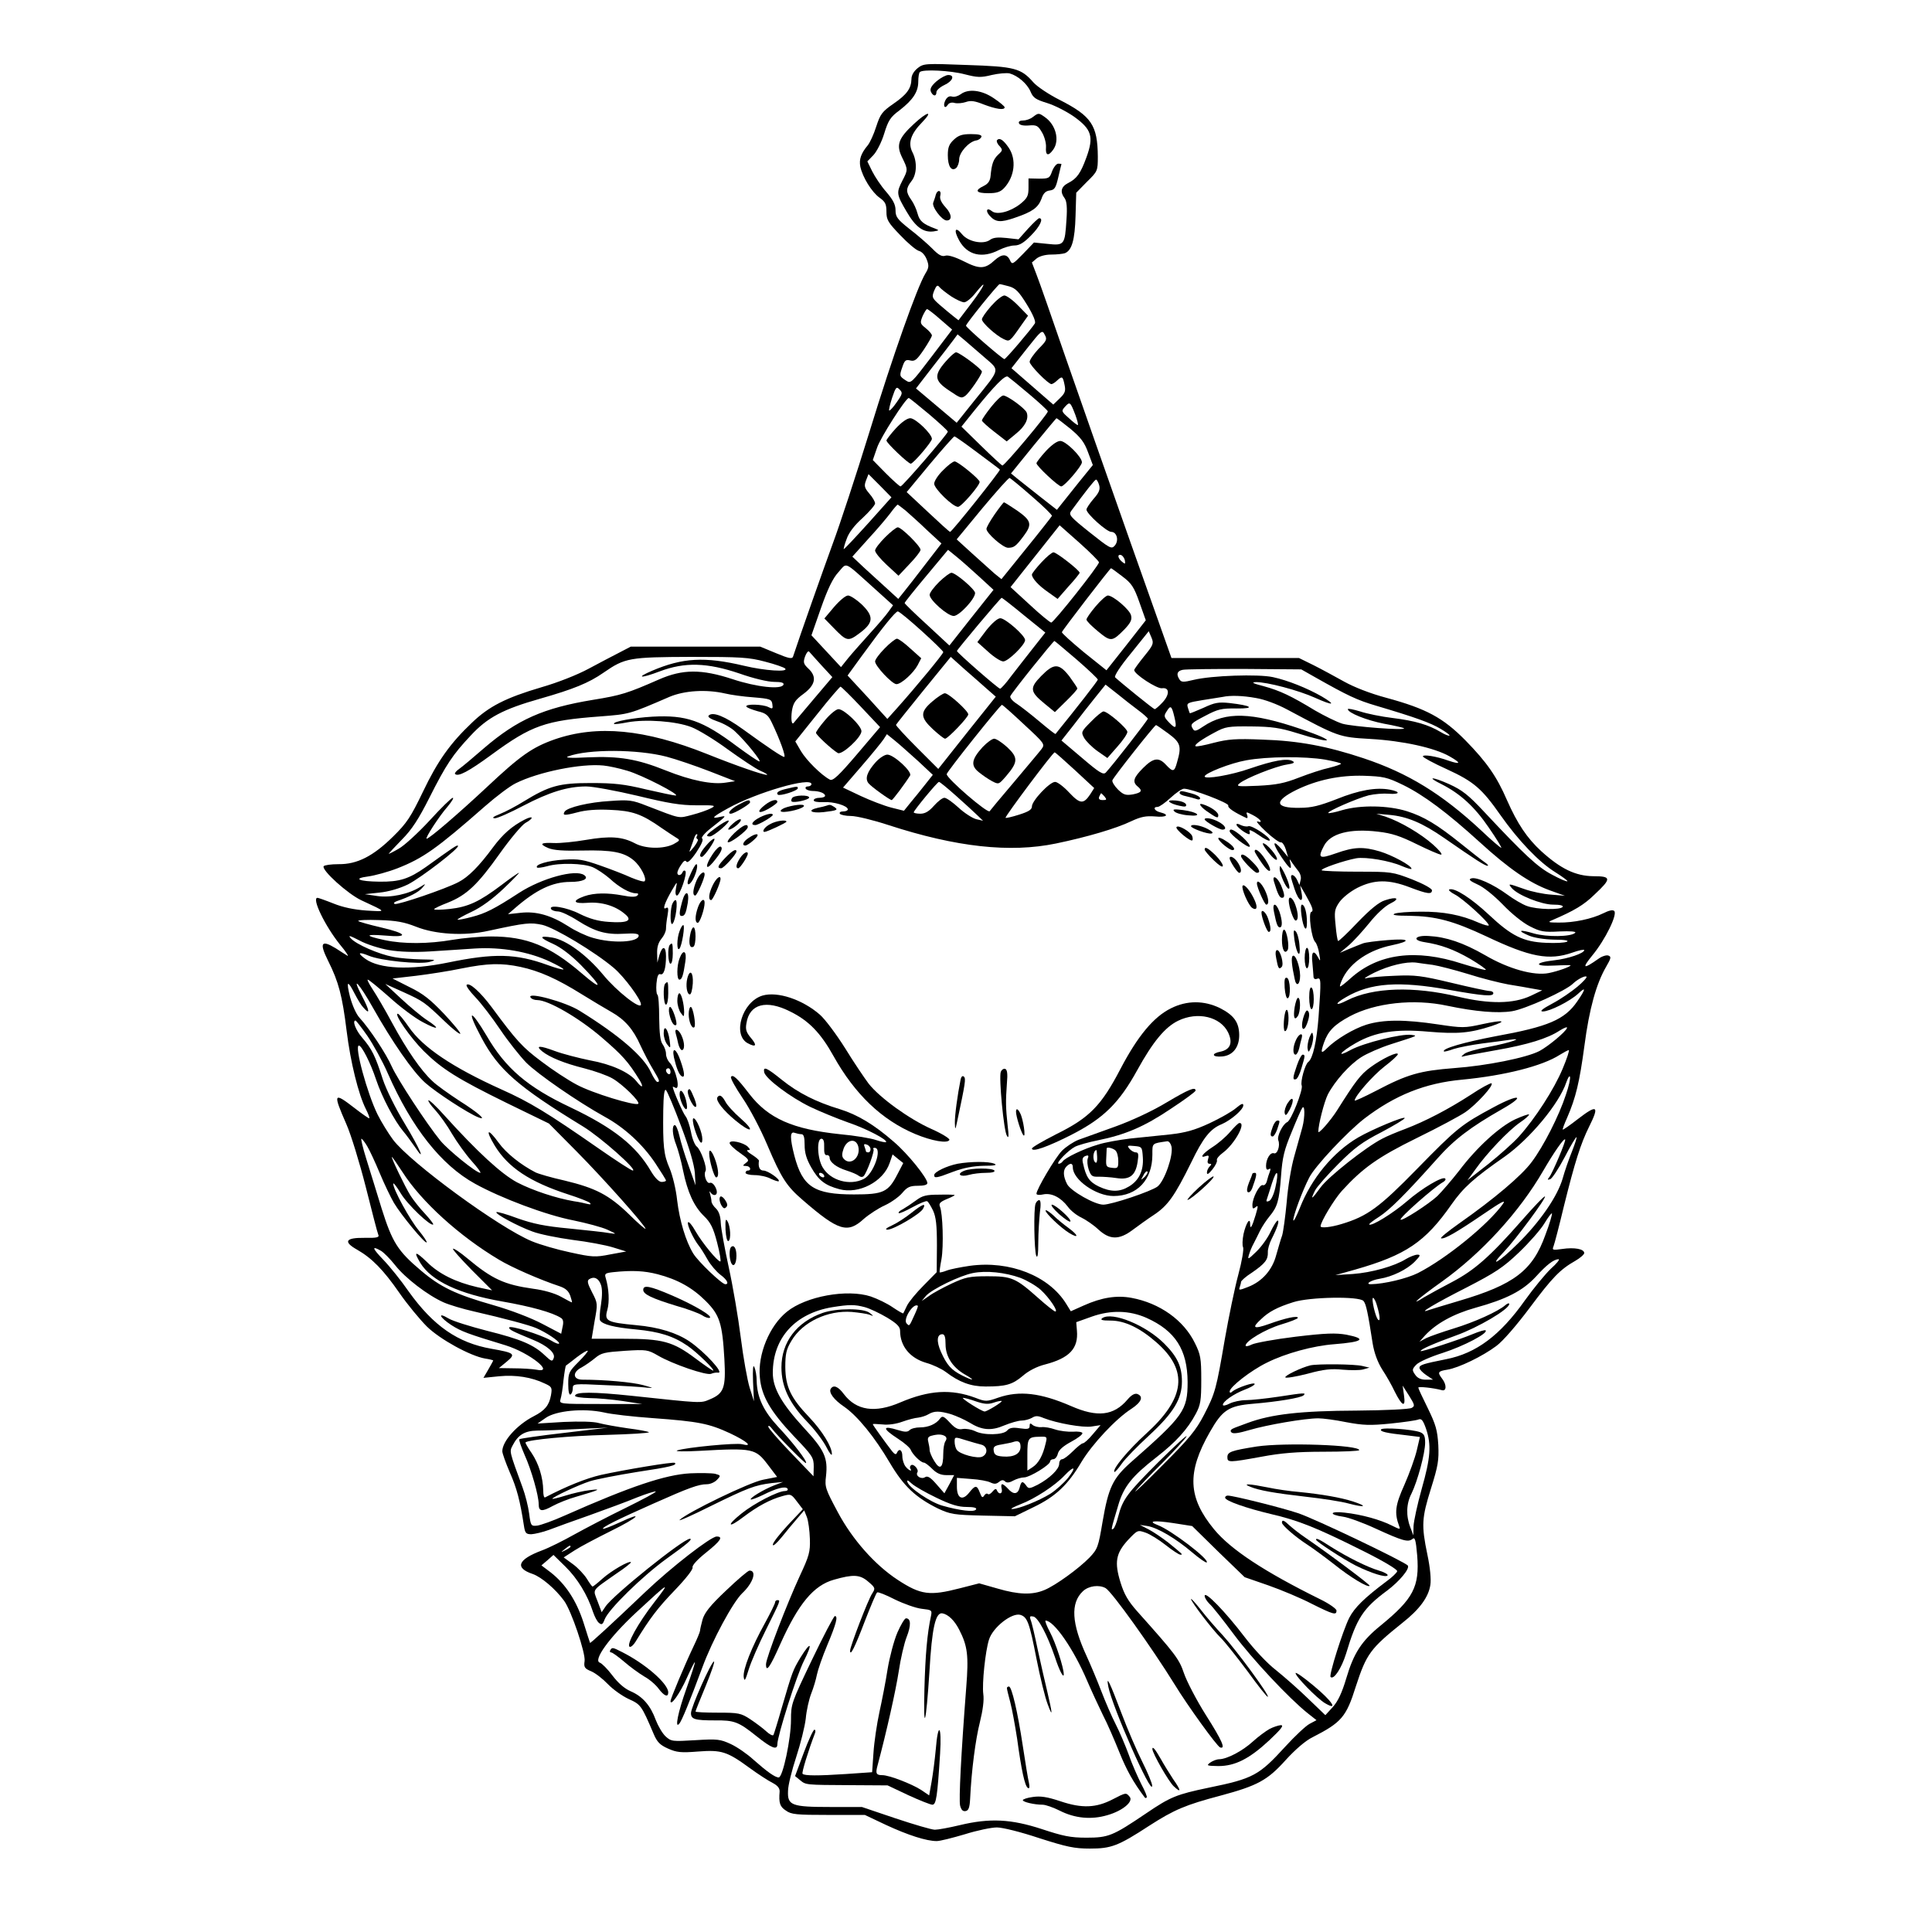 <?xml version="1.0" standalone="no"?>
<!DOCTYPE svg PUBLIC "-//W3C//DTD SVG 20010904//EN"
 "http://www.w3.org/TR/2001/REC-SVG-20010904/DTD/svg10.dtd">
<svg version="1.0" xmlns="http://www.w3.org/2000/svg"
 width="850pt" height="850pt" viewBox="0 0 850 850"
 preserveAspectRatio="xMidYMid meet">
<g transform="translate(0,850) scale(0.1,-0.1)"
fill="#000000" stroke="none">
<path d="M4037 8200 c-17 -14 -27 -31 -27 -48 -1 -41 -20 -68 -80 -109 -49
-34 -57 -45 -75 -100 -11 -35 -28 -71 -37 -82 -30 -36 -39 -62 -33 -94 10 -47
51 -113 85 -137 25 -18 30 -28 30 -62 0 -35 7 -47 61 -103 33 -35 70 -66 82
-69 13 -3 27 -19 34 -37 11 -28 10 -37 -6 -63 -36 -60 -142 -358 -246 -697
-58 -188 -131 -410 -162 -493 -43 -118 -142 -398 -174 -495 -4 -11 -19 -8 -74
15 l-70 29 -285 0 -285 0 -50 -26 c-28 -14 -88 -46 -135 -71 -50 -27 -136 -61
-209 -82 -156 -46 -230 -84 -304 -155 -96 -91 -151 -168 -216 -304 -54 -112
-71 -138 -131 -197 -88 -87 -159 -123 -240 -122 -33 0 -62 -4 -66 -9 -10 -17
106 -122 166 -150 114 -53 112 -50 22 -45 -55 4 -103 14 -145 31 -35 14 -67
25 -70 25 -27 0 33 -124 99 -206 26 -31 40 -53 33 -49 -8 5 -31 19 -52 33 -64
39 -73 24 -33 -56 46 -92 62 -153 81 -307 17 -138 52 -280 85 -345 11 -22 18
-40 14 -40 -3 0 -32 20 -64 45 -93 72 -96 66 -36 -71 20 -45 58 -169 85 -275
27 -107 51 -201 55 -210 6 -13 -3 -16 -61 -15 -83 1 -94 -17 -32 -52 65 -37
116 -89 186 -190 36 -52 91 -118 121 -148 58 -57 192 -130 256 -141 20 -3 36
-7 36 -9 0 -1 -10 -19 -22 -40 l-21 -36 69 7 c73 7 143 -4 201 -32 31 -14 33
-18 27 -52 -8 -44 -27 -67 -76 -92 -74 -38 -138 -110 -138 -154 0 -9 15 -51
33 -93 31 -70 45 -124 62 -234 5 -33 9 -38 33 -38 15 1 50 9 77 19 28 11 109
40 180 65 72 26 165 60 208 78 43 17 80 28 82 26 3 -3 -57 -35 -132 -72 -76
-37 -177 -90 -226 -117 -48 -27 -112 -59 -142 -70 -107 -40 -122 -77 -41 -104
39 -14 100 -66 138 -118 32 -44 95 -231 90 -265 -4 -27 0 -33 29 -45 19 -8 52
-34 74 -57 22 -23 63 -52 91 -65 53 -24 56 -27 110 -154 15 -35 27 -48 63 -64
38 -17 57 -19 132 -13 104 8 128 0 228 -73 37 -27 82 -56 100 -65 23 -12 32
-24 31 -39 -4 -49 1 -66 28 -83 23 -17 47 -19 187 -19 l160 0 93 -44 c97 -45
178 -71 223 -71 15 0 70 14 124 30 54 17 117 30 141 30 25 0 105 -20 186 -47
122 -39 155 -46 223 -46 94 0 124 11 262 101 109 70 158 91 313 132 164 44
207 68 287 157 42 46 87 85 118 100 127 65 148 89 190 223 47 144 64 167 205
280 75 59 115 113 123 167 4 23 -1 77 -13 133 -27 130 -25 161 16 292 31 99
35 123 32 190 -4 66 -11 90 -46 162 -23 46 -42 87 -42 91 0 6 65 -1 103 -11
21 -7 23 23 2 50 -22 29 -19 33 23 40 50 8 155 59 215 104 29 21 90 92 147
168 100 134 134 169 201 207 21 12 39 28 39 34 0 18 -43 26 -97 18 -42 -6 -45
-5 -38 12 4 10 25 90 46 178 48 193 73 272 110 347 47 94 37 101 -51 33 -32
-25 -61 -45 -64 -45 -3 0 6 24 19 53 38 88 54 154 76 317 21 161 52 272 95
346 22 38 24 45 10 50 -8 3 -28 -3 -43 -14 -68 -48 -75 -44 -27 15 57 69 111
180 96 195 -6 6 -22 3 -48 -10 -50 -25 -131 -42 -197 -41 -46 0 -49 2 -27 11
95 41 138 66 185 112 76 71 75 81 -5 81 -78 1 -143 32 -229 110 -63 58 -105
121 -151 225 -45 104 -89 167 -183 263 -98 99 -171 139 -348 187 -71 19 -142
47 -185 71 -38 21 -98 54 -134 72 l-65 32 -280 0 -281 0 -179 505 c-98 278
-227 645 -286 815 -59 171 -116 335 -128 365 l-21 55 21 18 c13 10 38 17 64
17 24 0 51 3 60 6 31 12 44 59 47 164 l3 102 47 48 c47 46 48 48 48 111 -1
138 -28 178 -167 249 -48 24 -100 59 -116 77 -55 63 -82 70 -292 77 -185 7
-191 7 -218 -14z m208 -27 c55 -14 70 -15 118 -3 30 7 66 10 79 7 36 -10 77
-45 92 -80 11 -27 23 -35 72 -50 33 -10 86 -37 119 -60 78 -56 88 -88 55 -179
-26 -71 -42 -94 -82 -114 -30 -16 -35 -39 -14 -66 9 -13 12 -40 8 -95 -7 -110
-9 -114 -83 -106 l-60 6 -48 -50 c-45 -46 -48 -48 -57 -29 -13 30 -36 30 -68
1 -42 -39 -66 -40 -135 -5 -40 20 -70 29 -82 25 -15 -5 -30 3 -58 32 -21 21
-66 60 -100 86 -53 42 -61 53 -61 82 0 25 -11 46 -41 81 -23 26 -50 67 -62 91
l-21 43 27 28 c14 15 36 57 47 94 18 58 27 73 68 103 59 46 82 81 82 126 0 20
3 39 7 42 12 13 135 7 198 -10z m-60 -977 c22 -14 47 -26 57 -26 9 0 32 18 49
40 56 70 43 35 -17 -44 l-57 -75 -23 18 c-13 10 -40 33 -60 50 -34 30 -35 34
-24 62 10 24 15 27 24 15 6 -7 29 -25 51 -40z m255 44 c28 -8 43 -23 78 -80
27 -44 40 -75 35 -83 -17 -27 -128 -157 -134 -157 -8 0 -169 139 -169 147 0 9
141 183 148 183 4 0 23 -5 42 -10z m-303 -145 l52 -45 -91 -120 c-90 -118 -90
-119 -114 -103 -27 18 -28 19 -13 61 9 27 15 31 34 26 20 -5 29 3 59 47 20 30
36 58 36 63 0 6 -12 20 -27 32 -25 20 -26 23 -14 53 8 17 16 31 20 31 3 0 30
-20 58 -45z m432 -130 c-21 -23 -39 -48 -39 -57 0 -15 82 -98 96 -98 4 0 16 7
26 17 21 19 24 18 32 -22 5 -25 2 -35 -22 -58 l-28 -27 -92 80 -92 80 67 85
c65 82 68 85 79 63 12 -21 9 -27 -27 -63z m-238 -37 c69 -60 72 -47 -42 -188
l-80 -100 -90 76 -89 75 71 92 c40 51 81 104 92 119 l20 27 30 -25 c16 -14 56
-48 88 -76z m197 -162 c45 -38 82 -72 82 -76 0 -12 -192 -241 -200 -238 -5 2
-47 41 -94 87 l-86 84 57 71 c90 111 134 156 147 149 6 -4 48 -38 94 -77z
m-583 -36 c-15 -22 -30 -38 -33 -36 -2 3 4 28 13 56 16 47 19 51 33 36 14 -14
13 -19 -13 -56z m141 -51 c46 -39 84 -74 84 -78 0 -10 -199 -241 -208 -241 -4
0 -33 26 -65 58 l-57 58 19 55 c15 44 124 215 139 218 2 1 41 -31 88 -70z
m645 -4 c9 -25 14 -45 11 -45 -4 0 -22 14 -40 31 -33 29 -33 31 -16 50 21 23
23 21 45 -36z m-21 -62 c45 -38 61 -59 77 -103 l21 -56 -60 -74 c-33 -41 -69
-86 -79 -99 l-19 -24 -73 57 c-39 31 -85 67 -101 80 l-28 23 98 121 c55 67
101 122 102 122 2 0 30 -21 62 -47z m-410 -104 c52 -39 97 -72 99 -75 4 -4
-211 -274 -219 -274 -3 0 -47 40 -98 88 l-93 87 102 123 c56 67 105 122 108
122 4 0 49 -32 101 -71z m-481 -312 c-57 -63 -105 -114 -107 -113 -1 2 4 22
13 45 9 27 34 60 70 92 30 28 55 57 55 64 0 8 -11 27 -25 43 -22 26 -24 34
-15 58 l11 28 51 -51 50 -51 -103 -115z m721 119 c50 -43 90 -82 88 -86 -2 -4
-52 -68 -113 -143 l-109 -135 -31 25 c-16 14 -60 54 -98 88 l-68 62 113 137
c62 74 116 135 120 133 4 -1 48 -37 98 -81z m296 49 c5 -19 -1 -33 -25 -60
-17 -20 -31 -41 -31 -47 0 -18 89 -98 109 -98 25 0 35 -39 15 -61 -14 -16 -22
-11 -110 59 -84 67 -93 77 -82 93 63 86 104 138 110 139 4 0 10 -11 14 -25z
m-852 -111 c17 -15 60 -53 94 -86 l64 -59 -71 -92 c-39 -51 -81 -105 -95 -122
l-24 -30 -48 44 c-27 25 -73 66 -102 93 l-52 49 69 77 c39 42 83 94 98 114 15
21 30 37 32 38 2 0 17 -12 35 -26z m851 -228 c0 -14 -199 -265 -210 -265 -5 0
-48 35 -94 78 l-85 78 108 136 108 136 87 -77 c47 -42 86 -81 86 -86z m-527
-63 l63 -58 -97 -122 -97 -123 -98 91 c-55 50 -99 93 -99 96 0 3 43 57 96 120
l95 114 37 -30 c20 -16 65 -56 100 -88z m641 71 c3 -16 1 -17 -13 -5 -19 16
-21 34 -3 29 6 -3 14 -13 16 -24z m-1102 -123 l82 -74 -20 -28 c-11 -16 -48
-59 -82 -96 -34 -38 -77 -86 -95 -108 l-32 -40 -65 70 -65 70 42 120 c30 85
52 131 77 158 39 43 20 52 158 -72z m1091 53 c40 -30 51 -46 75 -114 l28 -79
-86 -110 -87 -110 -100 80 c-54 45 -98 84 -96 88 4 11 212 281 216 281 2 0 24
-16 50 -36z m-433 -171 l94 -76 -56 -71 c-31 -39 -74 -95 -96 -123 -21 -29
-43 -53 -47 -53 -8 0 -190 159 -190 166 0 5 192 234 197 234 2 0 46 -34 98
-77z m-450 -69 c52 -47 95 -89 95 -93 0 -8 -120 -153 -202 -245 l-44 -49 -87
96 -88 95 61 84 c96 132 150 198 160 198 6 0 53 -39 105 -86z m979 -111 c-24
-30 -44 -57 -44 -61 0 -18 100 -83 122 -80 34 5 35 -28 2 -63 -15 -16 -30 -29
-34 -29 -5 0 -147 115 -174 140 -5 6 23 49 70 106 l78 97 12 -28 c11 -26 8
-33 -32 -82z m-298 -14 c52 -45 94 -85 94 -89 0 -5 -91 -122 -186 -239 -2 -2
-33 23 -70 54 -38 32 -83 67 -101 79 -18 11 -31 27 -28 33 4 13 188 242 194
243 2 0 45 -37 97 -81z m-1122 -26 l48 -52 -83 -98 c-46 -54 -84 -100 -86
-102 -10 -14 -14 14 -9 51 6 36 15 49 52 76 52 39 59 75 20 111 -21 20 -23 27
-14 53 6 16 14 26 18 21 3 -4 28 -31 54 -60z m-248 16 c43 -11 83 -25 88 -30
18 -17 -90 -10 -181 12 -173 41 -270 35 -404 -22 -75 -32 -51 -35 33 -3 111
42 209 39 351 -9 62 -22 126 -37 153 -37 32 0 44 -4 41 -12 -8 -23 -119 -11
-224 24 -137 45 -220 44 -323 -1 -139 -61 -167 -70 -291 -90 -218 -36 -332
-86 -480 -213 -47 -41 -96 -82 -109 -91 -13 -9 -21 -19 -18 -22 13 -14 60 11
161 85 176 129 236 150 477 168 129 10 127 9 305 86 66 28 162 34 245 15 25
-6 81 -14 125 -17 74 -6 80 -9 83 -30 3 -21 1 -22 -17 -13 -24 13 -105 15 -97
2 3 -5 25 -13 49 -20 38 -9 47 -17 64 -53 34 -71 62 -148 53 -148 -9 0 -69 40
-182 122 -79 57 -132 78 -150 60 -6 -6 7 -15 39 -26 27 -9 62 -29 78 -45 47
-44 117 -131 106 -131 -5 0 -49 30 -98 66 -153 115 -224 139 -372 131 -85 -5
-179 -22 -169 -32 1 -2 28 1 58 7 81 15 215 5 282 -21 31 -12 103 -56 160 -98
57 -41 121 -84 143 -94 22 -9 35 -18 29 -18 -15 -1 -132 39 -264 92 -273 109
-482 129 -670 64 -99 -35 -151 -72 -297 -209 -124 -116 -254 -228 -266 -228
-9 0 55 99 92 141 18 22 29 39 23 39 -6 0 -52 -45 -102 -100 -51 -55 -112
-111 -136 -124 -24 -14 -44 -24 -44 -22 0 1 26 29 58 62 44 44 74 91 121 184
74 147 103 190 182 274 74 80 143 116 305 162 147 42 214 69 280 115 94 65
113 68 385 69 217 0 254 -2 325 -21z m975 -119 l40 -35 -127 -159 -126 -159
-94 94 c-52 52 -93 97 -92 100 2 4 57 73 122 153 l119 146 59 -53 c33 -28 77
-68 99 -87z m1444 51 c145 -82 185 -101 270 -126 175 -52 238 -75 282 -101 24
-14 43 -28 40 -30 -2 -3 -20 4 -38 15 -55 33 -115 50 -211 62 -50 6 -114 19
-144 29 -30 9 -54 14 -54 10 0 -16 82 -49 159 -64 46 -8 86 -18 88 -20 11 -11
-226 7 -271 20 -26 8 -80 35 -120 58 -107 65 -154 87 -226 107 -47 12 -57 17
-35 18 48 1 188 -36 261 -69 80 -36 95 -33 29 6 -65 37 -150 71 -215 85 -65
14 -269 7 -348 -12 -45 -11 -55 -11 -63 2 -15 23 -10 37 14 42 12 3 135 4 272
4 l250 -2 60 -34z m-778 -145 c23 -17 42 -34 43 -38 0 -6 -154 -204 -185 -237
-11 -11 -28 -1 -104 64 l-91 77 52 66 c28 37 72 93 97 124 l45 56 51 -40 c27
-22 69 -55 92 -72z m-1218 13 l83 -88 -102 -120 c-81 -95 -106 -118 -119 -111
-38 20 -103 85 -127 125 l-25 43 97 121 c53 67 99 120 102 120 4 -1 45 -41 91
-90z m1737 40 c37 -6 93 -27 136 -50 227 -121 228 -122 366 -130 143 -8 284
-39 350 -77 51 -29 50 -37 -4 -19 -55 20 -114 29 -114 19 0 -4 47 -30 105 -56
120 -55 155 -86 237 -203 79 -112 169 -206 240 -250 32 -20 56 -38 54 -40 -3
-3 -33 10 -68 29 -63 33 -121 87 -298 276 -70 75 -97 96 -154 122 -76 34 -103
34 -34 0 83 -42 146 -100 208 -191 34 -49 58 -89 55 -89 -4 0 -44 34 -88 76
-174 162 -323 253 -518 318 -159 53 -286 77 -444 82 -119 5 -152 2 -215 -14
-41 -11 -77 -18 -80 -15 -7 6 25 29 85 61 46 25 59 27 160 26 91 -1 126 -6
200 -29 165 -52 181 -38 20 17 -220 75 -333 78 -431 12 -29 -20 -39 -23 -45
-12 -14 22 -11 25 54 59 55 29 71 33 137 32 86 -1 67 13 -31 24 -48 5 -65 2
-114 -21 -32 -14 -59 -25 -60 -24 -2 2 -5 13 -9 25 -6 20 -2 22 66 33 40 6 80
13 88 14 32 7 86 6 146 -5z m-1021 -116 c92 -85 93 -87 77 -109 -9 -12 -64
-77 -121 -145 -58 -68 -106 -126 -107 -128 -9 -11 -189 144 -189 163 0 10 234
303 243 305 2 1 46 -38 97 -86z m662 32 c12 -51 6 -55 -26 -21 -20 21 -21 27
-9 45 18 30 23 27 35 -24z m-27 -72 c54 -40 59 -56 39 -125 -12 -45 -18 -46
-49 -13 -32 35 -56 31 -101 -14 -42 -42 -48 -61 -24 -81 23 -19 18 -27 -21
-35 -31 -5 -41 -2 -65 21 -16 16 -27 34 -25 41 6 16 186 243 192 243 2 0 27
-17 54 -37z m-1100 -122 l64 -60 -34 -43 c-19 -24 -47 -59 -64 -79 l-29 -36
-56 14 c-31 8 -91 31 -134 51 l-78 37 82 95 c45 52 88 105 96 117 l15 23 37
-30 c20 -16 65 -57 101 -89z m-1108 20 c42 -11 127 -40 189 -64 l113 -44 -40
-6 c-60 -10 -154 9 -264 53 -127 51 -206 64 -344 58 -73 -4 -103 -2 -87 4 88
33 306 32 433 -1z m1798 -60 l84 -78 -17 -27 c-30 -45 -45 -44 -93 7 -24 26
-52 47 -62 47 -24 0 -102 -83 -102 -108 0 -14 -15 -23 -56 -36 -31 -10 -58
-16 -60 -14 -4 5 208 288 216 288 3 0 43 -36 90 -79z m1100 47 c38 -7 70 -15
70 -18 0 -3 -24 -11 -52 -18 -29 -6 -89 -26 -133 -43 -64 -25 -99 -32 -180
-36 -91 -4 -98 -3 -81 11 28 23 157 74 206 82 33 5 39 9 26 16 -23 13 -84 2
-186 -33 -82 -29 -200 -49 -200 -35 0 14 114 59 183 71 93 17 257 18 347 3z
m-3070 -49 c63 -18 238 -108 212 -109 -7 0 -65 12 -130 27 -95 23 -140 28
-242 28 -140 0 -183 -12 -296 -81 -32 -20 -79 -45 -104 -55 -30 -12 -38 -18
-23 -19 12 0 68 25 125 55 115 60 195 85 277 85 30 0 132 -19 225 -41 136 -33
189 -42 260 -42 82 1 88 -1 64 -13 -15 -8 -52 -21 -83 -29 -62 -16 -47 -19
-200 40 -63 25 -78 27 -160 21 -92 -5 -189 -28 -201 -47 -10 -17 -1 -18 56 -3
36 10 86 14 145 11 97 -4 138 -18 226 -80 25 -17 55 -37 65 -43 17 -10 16 -12
-13 -28 -44 -22 -124 -21 -170 4 -55 29 -109 33 -214 15 -52 -9 -115 -15 -141
-14 -59 3 -68 -4 -26 -22 24 -10 67 -13 150 -11 130 3 183 -7 226 -43 31 -26
59 -81 48 -92 -3 -4 -30 4 -59 16 -28 13 -90 37 -136 53 -74 26 -95 30 -160
26 -69 -4 -130 -22 -118 -35 3 -2 22 0 44 6 55 16 158 13 200 -4 19 -8 53 -31
74 -49 43 -40 90 -66 116 -66 11 0 14 -3 7 -10 -7 -7 -28 -7 -63 0 -69 13
-127 12 -170 -3 -56 -20 -49 -34 14 -29 61 5 122 -13 164 -49 36 -29 12 -41
-70 -35 -48 3 -85 14 -128 35 -58 30 -140 43 -126 21 3 -5 17 -10 30 -10 13 0
52 -18 86 -40 77 -49 125 -63 206 -58 45 3 63 0 63 -8 0 -30 -114 -36 -202
-10 -29 8 -78 31 -108 51 -75 48 -141 67 -210 59 l-55 -6 30 26 c94 82 166
116 244 116 56 0 84 14 61 30 -38 27 -187 -14 -286 -78 -109 -71 -149 -91
-208 -106 -33 -9 -61 -14 -63 -12 -2 2 25 17 61 34 43 20 92 56 140 101 41 39
72 71 69 71 -3 0 -38 -24 -77 -54 -97 -73 -146 -96 -227 -105 -38 -4 -69 -5
-69 -1 0 3 27 16 61 29 82 33 130 78 228 216 46 65 97 125 112 134 40 22 36
35 -3 15 -56 -29 -95 -63 -139 -122 -61 -83 -109 -131 -152 -153 -57 -30 -266
-101 -280 -96 -7 3 -4 7 8 12 59 20 96 40 112 58 18 21 18 21 -8 5 -51 -32
-131 -49 -190 -40 l-54 8 65 7 c40 4 88 18 125 36 57 29 229 161 220 170 -5 4
-15 -3 -142 -94 -74 -52 -115 -65 -203 -64 -92 1 -120 14 -50 23 29 4 88 20
129 36 112 44 172 86 385 273 49 43 110 89 135 101 100 50 288 88 386 78 22
-2 69 -12 105 -23z m3412 -62 c92 -45 195 -122 338 -252 128 -117 220 -180
308 -212 l67 -24 -60 5 c-33 2 -87 13 -120 25 -71 25 -71 25 -54 4 26 -31 131
-73 182 -73 30 0 46 -4 42 -10 -9 -14 -113 -12 -157 4 -20 7 -59 30 -86 50
-63 46 -138 80 -160 71 -12 -4 -5 -11 28 -26 26 -11 72 -48 111 -88 38 -40 89
-81 119 -96 47 -24 62 -27 131 -23 49 2 75 0 69 -6 -18 -18 -125 -19 -181 -3
-64 19 -77 14 -23 -9 23 -10 68 -17 111 -18 47 0 67 -4 57 -9 -9 -5 -50 -7
-92 -5 -100 4 -152 30 -252 124 -77 72 -150 119 -173 111 -7 -2 4 -12 23 -22
36 -18 150 -122 150 -136 0 -4 -19 1 -43 11 -78 35 -158 50 -257 49 -52 0
-104 -4 -115 -9 -13 -6 8 -9 65 -9 117 -2 193 -22 340 -91 192 -91 275 -107
378 -71 28 10 52 15 52 11 0 -14 -71 -38 -133 -45 -90 -10 -88 -28 3 -23 39 2
70 2 70 1 0 -6 -56 -26 -96 -34 -65 -13 -177 18 -281 79 -96 55 -171 80 -247
84 -60 4 -76 -18 -19 -27 72 -11 129 -32 202 -74 40 -24 70 -45 68 -48 -3 -2
-49 10 -104 27 -205 67 -370 45 -492 -65 -21 -19 -41 -35 -45 -35 -3 0 2 17
13 39 35 68 116 122 213 142 90 19 81 31 -17 23 -49 -4 -99 -10 -110 -15 -11
-4 -38 -15 -60 -24 l-40 -17 38 32 c21 18 62 63 92 100 32 40 69 74 92 85 45
22 29 32 -24 14 -26 -8 -64 -39 -120 -97 -45 -48 -84 -84 -86 -82 -3 3 -8 34
-11 70 -6 58 -5 69 16 100 14 20 47 47 80 64 74 37 137 38 231 2 76 -29 97
-32 97 -13 0 8 -39 29 -87 48 -86 33 -91 34 -240 34 -83 0 -154 3 -158 6 -7 7
98 43 152 53 42 7 148 -11 200 -34 24 -10 43 -16 43 -12 0 14 -86 60 -139 76
-74 22 -114 20 -193 -8 -74 -26 -82 -22 -53 33 28 54 113 77 238 62 61 -7 97
-19 170 -55 51 -25 99 -46 107 -46 8 0 -8 20 -35 44 -54 48 -144 101 -209 123
l-41 13 57 -5 c79 -7 147 -36 242 -102 137 -95 180 -123 191 -122 5 0 -1 8
-15 17 -13 9 -59 45 -101 79 -107 86 -164 120 -239 144 -83 26 -204 28 -284 5
-32 -10 -60 -15 -62 -13 -7 7 127 65 178 78 26 6 65 9 88 7 50 -4 53 9 4 18
-60 11 -135 -2 -234 -42 -75 -29 -109 -38 -162 -38 -110 -2 -115 29 -14 79 91
44 191 65 296 62 86 -3 102 -6 172 -40z m-2602 3 c0 -5 -7 -10 -16 -10 -8 0
-12 -4 -9 -10 3 -5 17 -10 30 -10 30 0 55 -10 55 -21 0 -5 -11 -9 -25 -9 -14
0 -25 -5 -25 -11 0 -6 17 -9 43 -8 44 3 107 -16 107 -32 0 -5 -9 -9 -21 -9
-11 0 -17 -4 -14 -10 3 -5 25 -10 49 -10 24 0 98 -18 165 -40 298 -97 535
-123 737 -81 135 28 265 66 331 98 43 20 65 24 104 21 51 -5 67 7 24 18 -26 6
-35 24 -12 24 8 0 33 18 57 40 24 22 50 40 59 40 34 0 199 -63 195 -74 -4 -10
26 -30 80 -55 5 -2 6 4 3 13 -6 15 -4 15 23 1 34 -17 50 -38 23 -29 -10 3 7
-17 37 -45 30 -28 60 -49 65 -47 6 2 16 -12 22 -31 l10 -34 -27 33 c-42 49
-44 30 -4 -30 38 -56 49 -65 41 -29 -5 20 -4 20 6 4 7 -10 19 -27 28 -38 10
-12 15 -29 11 -41 l-5 -22 -10 22 c-10 21 -27 30 -27 14 0 -5 7 -29 16 -55 18
-54 40 -64 30 -14 l-6 32 23 -40 c31 -55 38 -73 26 -77 -14 -5 1 -116 17 -132
7 -7 15 -31 18 -52 6 -34 5 -36 -5 -16 -20 36 -31 25 -25 -25 2 -27 5 -54 5
-62 1 -7 7 -11 16 -7 17 6 18 -4 6 -169 -8 -106 -25 -182 -45 -197 -14 -9 -36
-88 -29 -104 7 -18 -47 -155 -64 -161 -19 -8 -46 -62 -39 -80 9 -23 -4 -62
-19 -57 -16 6 -35 -25 -35 -56 0 -14 4 -19 12 -14 8 5 9 2 5 -10 -4 -10 -10
-28 -13 -41 -3 -13 -11 -22 -18 -19 -14 5 -46 -56 -46 -88 0 -16 3 -18 14 -9
12 10 12 6 0 -35 -16 -53 -24 -66 -24 -39 0 32 -18 4 -29 -44 -5 -25 -6 -51
-2 -58 4 -8 -5 -62 -21 -121 -16 -59 -42 -186 -59 -282 -38 -222 -42 -238 -92
-335 -35 -67 -64 -103 -181 -220 -76 -77 -131 -129 -120 -115 10 14 62 69 116
122 53 53 102 107 108 118 6 12 -49 -39 -123 -112 -139 -139 -158 -164 -178
-242 -6 -25 -16 -49 -21 -52 -11 -7 -11 -6 21 101 24 84 61 130 169 214 85 66
137 123 173 191 21 39 24 59 24 150 0 94 -3 111 -28 161 -49 101 -155 176
-279 199 -65 12 -131 2 -211 -34 l-56 -25 -21 34 c-76 122 -248 190 -423 166
-41 -6 -87 -15 -102 -21 -15 -6 -29 -9 -31 -8 -1 2 2 28 8 58 10 57 6 202 -7
232 -5 13 1 20 29 32 20 8 36 16 36 18 0 2 -31 3 -68 2 -57 0 -74 -4 -103 -26
-19 -14 -45 -31 -57 -38 -13 -6 -21 -14 -18 -17 3 -3 30 9 61 26 31 17 60 29
64 26 5 -2 16 -21 26 -41 13 -29 17 -63 17 -154 l-1 -117 -58 -59 c-32 -32
-65 -72 -73 -89 -8 -16 -15 -32 -16 -33 -2 -2 -22 10 -46 26 -24 17 -68 38
-97 48 -104 34 -285 1 -369 -67 -77 -62 -129 -188 -119 -289 7 -82 47 -150
148 -257 84 -88 89 -95 89 -136 l-1 -42 -99 103 c-55 57 -100 109 -100 115 0
7 7 4 15 -7 25 -33 147 -157 151 -153 7 7 -57 90 -121 158 -66 71 -94 130 -96
203 0 23 -5 50 -10 61 -6 14 -8 -7 -6 -65 l4 -85 -19 60 c-10 33 -28 132 -39
220 -11 88 -35 228 -53 310 -18 83 -34 170 -35 195 -1 29 -8 50 -21 63 -11 10
-20 24 -20 32 0 7 -3 22 -6 32 -4 14 -4 15 4 4 5 -7 15 -11 21 -7 15 10 -9 58
-26 52 -14 -6 -29 36 -19 52 8 14 -21 95 -39 108 -8 6 -20 35 -25 64 -6 30
-17 61 -24 69 -11 13 -56 116 -56 129 0 2 5 0 10 -3 26 -16 4 83 -25 111 -8 9
-15 25 -15 38 0 12 -7 31 -15 42 -10 13 -14 47 -15 116 0 53 -3 99 -8 102 -4
2 -6 25 -4 49 3 32 8 44 17 41 15 -6 25 25 25 79 0 46 -16 48 -29 5 l-9 -33
-1 41 c-1 28 6 48 19 64 11 13 20 32 20 44 0 12 3 39 7 60 5 30 3 37 -7 31
-17 -10 -6 23 26 78 24 41 24 41 18 10 -4 -20 -2 -33 4 -33 13 0 47 99 37 108
-4 4 -10 1 -12 -5 -6 -16 -23 -17 -23 -3 0 6 7 22 17 36 11 17 18 21 23 13 5
-7 21 8 44 42 22 33 32 56 25 60 -6 3 10 23 38 45 70 55 72 57 41 50 -43 -10
-34 0 35 38 124 69 367 140 367 106z m636 -51 c38 -34 80 -72 94 -86 l25 -24
-30 7 c-16 4 -51 26 -77 50 -26 24 -54 44 -63 44 -9 0 -29 -16 -46 -35 -22
-25 -39 -35 -60 -35 -16 0 -29 3 -29 6 0 8 104 134 111 134 4 0 38 -28 75 -61z
m654 -4 c10 -13 9 -15 -8 -15 -15 0 -20 5 -16 15 4 8 7 15 9 15 1 0 8 -7 15
-15z m-1794 -174 c-4 -5 -2 -11 3 -13 5 -1 -2 -16 -15 -33 -23 -28 -24 -28
-15 -5 5 14 12 33 15 43 3 9 8 17 11 17 4 0 4 -4 1 -9z m-1236 -398 c85 -34
213 -42 320 -18 166 36 183 37 236 26 55 -13 233 -120 315 -190 45 -38 119
-138 119 -160 0 -26 -107 58 -166 130 -73 88 -163 154 -224 164 -60 10 -59 0
4 -28 35 -16 79 -50 121 -92 97 -99 99 -119 4 -37 -141 121 -242 162 -399 162
-47 0 -123 -7 -170 -15 -104 -18 -215 -19 -298 -1 -89 19 -88 27 1 20 109 -10
99 9 -18 36 -52 12 -97 25 -99 28 -2 4 39 6 92 4 76 -2 111 -9 162 -29z m-119
-103 c48 -8 111 -10 179 -6 58 4 148 9 200 13 117 7 235 -14 328 -57 36 -17
63 -32 61 -35 -3 -2 -34 6 -69 19 -140 51 -236 53 -440 11 -166 -34 -300 -28
-362 16 -38 27 -31 33 15 14 53 -22 224 -39 267 -27 32 9 29 10 -36 11 -39 1
-95 5 -124 11 -64 12 -163 55 -187 82 -13 15 -4 12 39 -10 31 -17 89 -35 129
-42z m4592 -65 c26 -4 96 -22 155 -40 59 -19 139 -39 177 -46 39 -6 88 -15
110 -19 l40 -7 -50 -24 c-77 -36 -182 -37 -320 -4 -195 47 -375 41 -488 -16
-54 -28 -58 -16 -5 14 108 63 232 72 454 32 151 -27 194 -30 194 -15 0 6 -7
10 -17 10 -9 0 -84 16 -167 36 -134 32 -161 35 -250 31 -56 -2 -112 -7 -126
-11 -14 -3 3 8 37 25 64 31 139 49 183 44 14 -2 47 -7 73 -10z m-4013 -9 c83
-18 160 -52 269 -120 47 -29 107 -65 132 -79 58 -33 95 -75 127 -147 14 -30
38 -77 54 -103 31 -52 32 -57 20 -57 -5 0 -17 19 -28 42 -31 69 -138 162 -314
271 -62 39 -232 85 -216 59 4 -7 17 -12 30 -12 48 0 183 -78 283 -164 92 -79
117 -107 167 -188 20 -34 11 -37 -14 -5 -31 39 -110 75 -205 92 -49 10 -119
28 -154 41 -67 25 -88 25 -55 -2 33 -26 96 -52 184 -74 47 -12 103 -32 125
-45 45 -26 122 -102 113 -111 -12 -11 -203 47 -271 84 -38 20 -108 66 -155
102 -83 62 -109 90 -219 239 -50 67 -98 110 -110 98 -4 -4 14 -29 39 -55 25
-26 74 -90 109 -142 35 -52 87 -117 114 -145 51 -51 226 -172 345 -238 88 -48
169 -123 224 -206 25 -38 46 -71 46 -75 0 -3 -9 -6 -19 -6 -12 0 -29 17 -47
47 -65 112 -165 191 -354 281 -189 89 -286 172 -369 315 -73 123 -90 117 -23
-8 75 -141 159 -215 447 -391 77 -47 242 -193 219 -194 -6 0 -74 44 -150 97
-227 158 -303 204 -428 260 -215 97 -346 185 -407 274 -22 32 -44 59 -49 59
-18 0 56 -106 114 -164 80 -79 148 -122 366 -229 l185 -90 120 -121 c120 -121
305 -329 305 -342 0 -4 -33 24 -72 63 -89 86 -147 116 -284 149 -59 13 -116
30 -128 36 -66 34 -129 85 -161 129 -50 69 -62 61 -18 -12 59 -96 154 -159
323 -214 47 -15 90 -32 95 -37 7 -7 3 -8 -10 -5 -11 3 -38 9 -60 12 -77 13
-181 47 -250 83 -69 37 -173 132 -322 297 -34 38 -65 67 -68 64 -3 -3 11 -23
30 -43 19 -21 53 -68 74 -105 22 -37 61 -91 86 -119 26 -29 43 -52 38 -52 -18
0 -141 100 -175 141 -62 76 -188 269 -214 326 -25 57 -98 167 -142 215 -15 16
-32 55 -42 92 -18 72 -11 76 21 13 12 -23 28 -50 37 -59 31 -36 29 -16 -5 49
-51 98 -12 56 48 -51 84 -149 175 -281 230 -330 47 -42 191 -136 234 -152 40
-16 0 20 -84 73 -47 31 -101 69 -119 87 -49 45 -112 136 -177 256 -31 58 -70
124 -86 148 -15 23 -25 42 -21 42 5 0 47 -35 95 -77 47 -43 114 -93 147 -110
69 -37 80 -31 17 10 -23 15 -73 57 -112 93 l-70 65 80 -36 c88 -40 93 -44 182
-129 34 -33 65 -57 68 -54 3 3 -29 42 -71 87 -60 63 -92 89 -152 118 l-75 38
104 12 c57 7 147 21 199 32 115 23 175 25 260 7z m4650 -87 c-25 -21 -74 -55
-110 -74 -45 -24 -58 -35 -42 -35 30 0 119 45 155 78 36 34 34 21 -4 -34 -55
-80 -127 -111 -359 -153 -137 -26 -239 -55 -227 -67 1 -2 21 3 43 11 22 7 78
18 124 24 47 6 101 13 120 16 73 11 3 -13 -87 -30 -50 -9 -100 -23 -110 -31
-17 -14 -17 -15 2 -10 11 3 73 14 139 26 137 24 225 51 278 86 21 13 35 18 32
11 -7 -18 -82 -80 -121 -101 -58 -30 -235 -65 -373 -75 -154 -12 -207 -27
-346 -100 -52 -27 -94 -46 -94 -43 1 20 78 108 130 149 33 25 60 50 60 55 0
13 -68 -19 -120 -57 -45 -33 -66 -61 -148 -191 -28 -44 -82 -106 -82 -93 0 31
26 132 42 164 31 59 95 131 147 164 25 16 84 42 131 57 122 39 118 37 89 41
-43 6 -208 -35 -266 -66 -67 -37 -48 -10 22 30 86 49 175 63 320 50 128 -11
183 -6 278 25 72 24 50 28 -42 8 -77 -17 -88 -17 -194 -1 -146 22 -240 22
-315 -1 -57 -18 -134 -64 -174 -104 -26 -26 -29 -21 -13 25 18 51 45 79 114
116 111 59 281 78 429 46 124 -26 221 -34 284 -24 58 9 239 91 269 122 20 19
53 36 59 30 3 -3 -15 -23 -40 -44z m-5324 -216 c26 -38 67 -112 90 -165 105
-239 235 -404 384 -486 116 -64 313 -138 432 -161 58 -12 126 -30 150 -41 43
-20 43 -20 8 -15 -19 4 -98 12 -175 20 -108 10 -160 21 -228 45 -48 18 -90 30
-93 27 -7 -7 92 -61 158 -85 31 -12 111 -28 177 -37 66 -8 146 -23 178 -33
l58 -18 -71 -13 c-65 -13 -79 -12 -175 9 -57 12 -133 34 -169 49 -145 60 -536
347 -611 447 -20 27 -51 77 -68 111 -45 91 -103 303 -82 303 12 0 51 -75 76
-151 26 -77 81 -181 119 -226 13 -15 35 -46 50 -67 53 -79 24 -11 -43 100 -40
66 -81 148 -97 196 -33 103 -48 133 -90 182 -29 33 -45 76 -30 76 3 0 26 -30
52 -67z m5259 -145 c-38 -91 -121 -219 -192 -298 -24 -27 -86 -82 -136 -122
l-91 -71 35 48 c50 71 146 172 197 207 24 16 41 32 39 35 -3 2 -31 -8 -62 -22
-69 -33 -168 -123 -245 -225 -32 -41 -75 -91 -96 -112 -39 -36 -155 -111 -162
-104 -7 7 147 143 188 166 8 5 12 11 8 15 -11 11 -101 -42 -168 -100 -60 -52
-157 -112 -166 -102 -2 2 17 17 44 34 47 31 113 96 254 254 76 86 146 139 286
219 108 61 77 70 -36 9 -142 -76 -162 -92 -337 -271 -166 -170 -219 -209 -332
-243 -49 -15 -93 -19 -93 -10 0 19 59 117 93 155 92 101 159 149 332 234 94
46 189 97 212 113 48 33 127 119 115 127 -4 2 -46 -20 -92 -51 -99 -64 -199
-116 -288 -150 -35 -13 -81 -32 -101 -43 -71 -36 -238 -168 -271 -214 -39 -54
-47 -59 -24 -13 9 17 56 70 103 117 70 70 105 96 189 139 56 30 102 57 102 62
0 10 -144 -50 -204 -85 -110 -64 -206 -180 -257 -310 -16 -39 -28 -63 -29 -54
0 21 40 129 70 187 25 50 167 201 243 260 135 103 267 156 430 171 187 18 353
60 429 109 18 11 36 21 40 21 4 0 -8 -37 -27 -82z m-3925 -14 c0 -8 -4 -12
-10 -9 -5 3 -10 10 -10 16 0 5 5 9 10 9 6 0 10 -7 10 -16z m3939 -101 c-30
-92 -98 -226 -150 -295 -44 -60 -166 -163 -320 -271 -48 -34 -84 -63 -79 -65
14 -5 68 26 184 105 82 56 103 67 88 46 -64 -90 -250 -241 -374 -304 -48 -24
-148 -48 -206 -49 -29 0 0 18 38 24 56 9 121 41 155 76 24 25 26 30 11 30 -10
0 -33 -9 -50 -19 -51 -32 -152 -60 -234 -66 l-77 -5 86 24 c224 64 309 121
425 287 52 74 97 115 235 211 111 79 239 233 270 326 7 20 14 31 16 25 3 -7
-5 -43 -18 -80z m-3892 -139 c37 -98 57 -168 60 -204 l3 -55 -30 85 c-17 47
-35 106 -41 133 -6 26 -15 47 -20 47 -14 0 -11 -45 6 -87 8 -21 22 -71 30
-112 20 -97 48 -158 92 -201 29 -28 41 -51 58 -117 12 -46 18 -83 14 -83 -12
0 -79 81 -109 133 -15 27 -30 45 -33 39 -6 -9 24 -73 47 -102 7 -8 24 -35 38
-60 14 -25 40 -55 57 -68 30 -22 40 -42 22 -42 -15 0 -119 99 -141 135 -33 54
-60 144 -71 235 -5 48 -20 109 -33 140 -26 59 -30 98 -28 255 1 66 5 96 12 89
6 -6 36 -77 67 -160z m2733 -3 c-7 -25 -23 -83 -36 -129 -13 -45 -28 -135 -33
-200 -6 -64 -15 -130 -20 -147 -6 -16 -17 -55 -26 -86 -17 -66 -62 -117 -124
-141 -38 -15 -42 -15 -37 -2 3 9 6 20 6 24 0 5 21 24 48 41 58 40 71 57 70 89
-1 14 7 40 16 58 25 49 36 82 27 82 -4 0 -18 -22 -31 -49 -12 -27 -41 -67 -63
-88 -36 -35 -39 -36 -32 -13 4 14 13 36 21 50 7 14 20 39 28 56 9 18 27 45 40
61 36 43 44 69 52 179 6 83 14 115 47 194 21 52 42 100 46 105 12 19 13 -38 1
-84z m1186 -107 c-13 -32 -32 -86 -41 -119 -23 -79 -100 -191 -198 -287 -81
-81 -133 -111 -60 -35 50 52 187 237 180 243 -3 3 -50 -46 -104 -108 -139
-158 -207 -217 -304 -268 -46 -24 -101 -54 -123 -67 -71 -45 -27 -6 77 68 175
125 342 307 447 489 46 79 90 143 96 137 5 -5 -56 -149 -70 -166 -9 -11 -8
-13 4 -9 8 2 37 46 64 97 26 51 50 90 52 88 2 -2 -7 -30 -20 -63z m-5301 24
c11 -18 36 -72 56 -120 20 -48 48 -106 62 -130 32 -54 137 -181 144 -174 3 2
-13 26 -35 53 -39 47 -112 180 -112 205 0 7 15 -12 33 -42 28 -48 133 -148
143 -137 2 2 -15 24 -37 48 -23 24 -51 60 -63 79 -23 36 -87 170 -82 170 2 0
23 -30 47 -67 83 -130 251 -282 424 -385 56 -34 182 -89 267 -117 26 -9 39
-20 47 -42 5 -16 9 -29 7 -29 -2 0 -23 11 -48 25 -27 15 -75 29 -122 35 -127
18 -180 42 -289 133 -32 27 -61 46 -64 43 -3 -3 35 -45 83 -94 l89 -89 -65 14
c-95 22 -169 58 -222 111 -51 49 -60 48 -29 -4 49 -80 171 -137 361 -170 125
-22 221 -48 259 -73 9 -6 11 -18 6 -39 l-6 -30 -82 43 c-49 26 -137 60 -217
83 -165 47 -232 79 -318 152 -102 86 -126 124 -173 273 -22 73 -53 171 -68
220 -15 48 -24 87 -21 87 3 0 15 -15 25 -32z m3996 -183 c-7 -31 -19 -56 -28
-59 -10 -4 -13 -2 -10 6 2 7 13 39 23 72 22 69 32 56 15 -19z m1188 -208 c-56
-157 -138 -219 -379 -290 -63 -19 -124 -37 -135 -41 -52 -19 28 29 168 100
126 65 161 88 230 154 45 43 96 101 112 128 17 28 31 47 33 43 1 -5 -11 -47
-29 -94z m-5123 -70 c12 -7 40 -35 63 -64 44 -56 143 -132 213 -163 25 -11 85
-29 134 -40 131 -30 243 -60 273 -73 44 -19 101 -57 101 -67 0 -5 -16 0 -35
12 -45 26 -185 70 -185 57 0 -9 14 -16 106 -54 61 -25 99 -58 90 -80 -6 -17
-10 -15 -39 12 -49 47 -106 71 -254 108 -74 19 -151 43 -169 54 -52 31 -40 5
12 -29 44 -28 71 -38 239 -89 106 -33 220 -125 134 -107 -17 3 -61 6 -98 6
l-66 1 34 28 c41 34 36 39 -67 57 -148 26 -255 100 -364 252 -33 48 -84 111
-112 140 -49 51 -52 63 -10 39z m5147 -79 c-25 -24 -76 -86 -114 -139 -109
-154 -214 -233 -347 -259 -100 -20 -117 -25 -117 -38 0 -7 14 -21 30 -32 l30
-20 -32 0 c-22 0 -37 7 -47 22 -14 20 -14 24 5 44 11 12 63 35 117 52 93 30
201 87 188 99 -3 3 -29 -5 -58 -17 -57 -24 -228 -80 -228 -74 0 8 63 35 157
69 95 34 233 115 233 138 0 5 -8 3 -17 -5 -32 -28 -136 -75 -228 -103 -49 -15
-103 -34 -120 -42 l-30 -16 24 27 c49 53 125 95 221 122 138 38 209 75 266
136 49 54 79 77 101 78 7 0 -8 -19 -34 -42z m-3930 -24 c88 -23 153 -59 212
-118 61 -61 73 -97 82 -256 7 -126 -2 -151 -65 -177 -40 -17 -33 -17 -342 16
-171 18 -250 18 -250 0 0 -5 28 -9 63 -10 34 0 100 -6 147 -13 l85 -13 -183 0
c-180 0 -182 0 -176 21 4 12 10 49 13 83 4 34 9 64 11 65 3 2 24 18 48 37 24
18 45 31 48 28 2 -2 -16 -24 -41 -49 -42 -42 -45 -49 -45 -97 0 -32 4 -50 10
-46 6 3 10 16 10 27 0 20 3 21 143 14 78 -3 160 -8 182 -11 34 -3 31 -2 -15
11 -48 13 -170 24 -267 24 -43 0 -46 33 -4 54 16 9 42 27 59 41 27 23 43 26
131 32 95 6 101 5 146 -21 63 -37 214 -89 234 -80 9 4 22 6 30 5 30 -5 -58 91
-125 137 -56 38 -135 63 -236 72 -128 12 -140 18 -126 67 10 36 7 93 -7 140
-6 19 -3 22 32 26 85 9 138 6 196 -9z m1596 -16 c29 -11 70 -35 90 -53 38 -35
78 -95 64 -95 -5 0 -39 27 -76 60 -99 88 -116 95 -222 95 -80 0 -97 -4 -158
-32 -38 -18 -83 -42 -100 -55 l-32 -22 19 23 c26 29 149 89 206 100 59 12 142
3 209 -21z m-1845 -31 c6 -17 6 -48 0 -87 -6 -33 -7 -64 -4 -69 11 -18 61 -31
158 -40 104 -10 164 -29 227 -72 41 -28 124 -109 112 -109 -3 0 -38 24 -78 54
-99 74 -144 86 -316 86 l-140 0 13 78 c14 76 14 78 -11 126 -20 39 -23 51 -13
58 22 14 42 4 52 -25z m3355 -71 c11 -13 19 -49 40 -186 7 -42 21 -81 42 -115
18 -27 43 -71 55 -97 33 -66 49 -72 41 -17 l-6 43 28 -44 c25 -40 27 -46 12
-54 -9 -6 -117 -11 -241 -12 -249 -1 -377 -16 -480 -54 -14 -5 -38 -14 -54
-20 -21 -8 -26 -14 -18 -22 7 -7 30 -4 81 11 74 22 241 51 301 51 19 0 75 -7
123 -17 75 -14 105 -15 195 -6 59 6 114 14 123 18 13 5 20 -4 33 -41 24 -71
20 -127 -19 -264 -19 -68 -35 -142 -36 -164 l-1 -41 -13 35 c-20 51 -18 105 5
149 26 53 60 177 60 224 0 30 -5 39 -22 46 -35 13 -166 22 -172 12 -6 -9 22
-16 115 -26 l56 -7 -14 -60 c-8 -33 -32 -100 -54 -150 -41 -91 -45 -124 -23
-183 6 -15 2 -14 -32 3 -51 26 -134 49 -208 57 -66 8 -72 -9 -6 -18 22 -3 86
-26 142 -52 120 -55 143 -61 162 -46 11 10 15 -3 21 -72 11 -138 -17 -191
-160 -308 -84 -68 -119 -121 -152 -233 -19 -64 -37 -102 -60 -127 l-32 -35
-76 73 c-41 40 -105 96 -141 125 -38 29 -97 92 -139 147 -83 109 -175 204
-175 180 0 -9 10 -24 21 -35 12 -10 60 -71 107 -134 82 -110 243 -282 326
-348 l38 -30 -30 -16 c-16 -8 -65 -54 -107 -100 -116 -127 -141 -141 -337
-181 -143 -30 -168 -40 -277 -114 -145 -98 -164 -106 -261 -106 -71 0 -103 7
-197 38 -135 44 -228 49 -361 17 -46 -11 -95 -20 -109 -20 -14 0 -92 23 -173
50 l-148 50 -138 0 c-172 0 -190 7 -187 71 0 24 17 91 36 149 19 58 38 134 42
169 3 35 14 84 24 110 10 25 21 62 25 83 4 20 24 79 46 131 39 93 48 127 33
127 -5 -1 -50 -87 -101 -193 -90 -188 -92 -194 -92 -264 0 -83 -36 -253 -54
-253 -16 0 -51 25 -111 78 -27 25 -72 56 -100 69 -46 21 -58 23 -155 17 -102
-6 -107 -6 -132 17 -14 13 -33 46 -43 72 -23 63 -57 103 -110 126 -28 12 -56
37 -81 70 -21 28 -46 53 -55 56 -31 10 42 111 159 220 149 138 155 142 80 45
-72 -93 -123 -186 -108 -195 5 -3 17 7 26 22 63 103 97 148 172 226 49 51 82
93 79 101 -3 8 20 34 59 65 65 52 77 71 47 71 -25 0 -196 -132 -314 -244 -152
-145 -242 -227 -243 -224 -1 2 -14 42 -29 90 -31 96 -79 169 -144 220 l-41 31
27 23 26 23 53 -52 c52 -51 97 -124 121 -199 7 -20 18 -42 26 -48 12 -10 17
-7 25 15 17 45 167 191 272 267 91 65 118 88 103 88 -29 0 -339 -249 -371
-298 l-17 -25 -18 48 c-21 56 -29 43 83 122 38 25 66 48 64 50 -8 8 -87 -38
-125 -72 -21 -19 -41 -35 -44 -35 -3 0 -14 16 -25 34 -12 19 -39 48 -61 64
l-41 30 48 31 c26 17 99 55 161 86 120 59 150 90 35 36 -37 -17 -69 -29 -71
-27 -6 6 64 41 222 111 157 70 199 85 235 85 15 0 35 9 45 20 17 18 16 19 -9
26 -15 3 -64 4 -109 2 -110 -6 -262 -57 -553 -186 -51 -23 -105 -42 -120 -44
-28 -3 -29 -1 -36 53 -4 31 -17 83 -29 115 -59 161 -58 157 -44 184 24 47 53
65 108 66 29 0 111 3 182 7 l130 6 -192 -23 c-106 -12 -195 -25 -198 -28 -3
-3 8 -34 23 -69 30 -66 62 -179 62 -217 0 -32 14 -34 61 -8 24 13 71 32 104
41 103 30 115 36 60 29 -27 -3 -75 -14 -107 -24 -32 -10 -58 -16 -58 -14 0 7
115 61 165 77 28 9 121 27 208 41 147 22 177 30 166 40 -5 6 -225 -31 -325
-53 -65 -15 -150 -49 -246 -99 -5 -2 -8 11 -8 30 -1 58 -20 119 -51 165 -17
24 -29 46 -27 47 13 12 194 29 356 33 106 3 190 8 187 12 -4 3 -45 11 -93 17
-48 7 -105 17 -127 23 -24 7 -85 8 -155 5 l-115 -7 36 25 c46 32 167 43 255
24 32 -8 129 -19 214 -25 205 -15 249 -24 342 -67 76 -36 103 -61 53 -48 -28
7 -244 -14 -285 -27 -14 -5 28 -6 100 -2 233 13 244 10 298 -61 l41 -54 -61
-12 c-60 -11 -334 -144 -368 -177 -8 -8 53 19 135 60 165 81 196 93 270 102
l50 5 -39 -15 c-46 -18 -109 -56 -103 -62 3 -2 27 7 54 20 60 30 100 40 108
27 3 -5 -2 -10 -12 -10 -30 0 -135 -54 -191 -99 -69 -55 -59 -67 10 -14 61 46
116 76 171 91 36 10 38 9 63 -24 l26 -34 -66 -70 c-36 -39 -66 -77 -66 -86 0
-9 17 6 39 33 21 26 52 64 69 83 l30 35 12 -30 c6 -16 12 -59 13 -95 2 -58 -3
-75 -45 -165 -55 -119 -148 -360 -148 -387 0 -38 17 -15 63 89 79 176 146 258
236 283 84 24 114 23 150 -8 32 -27 33 -30 18 -53 -18 -27 -97 -233 -97 -251
0 -27 20 12 65 130 26 67 50 124 54 126 4 3 39 -11 78 -31 39 -19 92 -38 118
-41 44 -5 46 -6 41 -31 -17 -78 -25 -173 -29 -321 -5 -201 7 -158 22 75 11
194 27 262 57 257 26 -5 53 -31 74 -72 37 -72 42 -114 31 -253 -23 -297 -33
-496 -27 -521 5 -19 12 -26 24 -24 13 2 18 15 20 53 6 127 24 263 43 338 13
53 19 97 15 124 -6 46 9 189 25 239 17 55 102 121 139 109 30 -10 39 -34 70
-193 16 -81 38 -172 50 -202 22 -59 21 -42 -3 60 -9 36 -27 117 -41 180 -13
63 -27 123 -32 134 -5 14 -3 17 12 14 21 -4 61 -79 95 -178 19 -59 39 -97 39
-76 0 29 -36 139 -60 184 -15 28 -24 52 -20 52 37 0 124 -126 183 -265 19 -44
50 -111 69 -150 20 -38 52 -113 73 -165 31 -77 60 -130 112 -199 2 -2 5 -2 8
1 3 3 -8 29 -24 59 -15 30 -41 88 -55 129 -15 41 -41 102 -58 135 -17 33 -45
98 -63 145 -18 47 -47 116 -64 153 -67 145 -72 234 -17 286 25 24 71 30 100
14 28 -16 203 -261 304 -424 56 -92 186 -272 200 -277 25 -8 10 28 -63 143
-41 65 -84 148 -96 183 -21 63 -38 85 -206 273 -39 44 -57 74 -73 126 -28 90
-21 129 33 188 42 44 42 44 77 32 20 -7 60 -32 89 -55 29 -23 58 -42 64 -42
13 0 11 1 -54 54 -26 20 -64 46 -85 57 l-39 20 34 -5 c45 -8 123 -54 195 -115
33 -28 62 -48 65 -45 13 13 -158 143 -215 164 -47 18 -19 22 68 9 l83 -13 115
-113 116 -112 104 -36 c57 -20 143 -56 191 -81 96 -48 109 -51 109 -30 0 8
-33 31 -72 50 -245 121 -394 219 -467 308 -115 140 -120 250 -18 428 55 97 83
115 189 124 109 9 211 26 223 37 12 12 6 12 -111 -6 -54 -8 -118 -15 -142 -15
-24 0 -56 -7 -72 -15 -17 -9 -30 -11 -30 -6 0 15 47 48 96 67 24 9 44 20 44
25 0 10 -77 -16 -97 -32 -8 -8 -13 -8 -13 -1 0 20 94 93 164 127 82 41 203 74
296 81 127 10 145 24 53 42 -47 8 -89 7 -223 -9 -91 -11 -177 -27 -192 -34
-16 -8 -28 -10 -28 -5 0 20 87 72 157 93 40 12 73 25 73 29 0 11 -55 -1 -127
-27 -68 -24 -78 -18 -35 21 34 33 72 53 142 75 71 23 291 27 309 5z m60 -23
c13 -44 14 -69 4 -59 -12 11 -31 96 -22 96 4 0 13 -17 18 -37z m-2254 -4 c22
-6 66 -27 98 -46 43 -26 57 -40 57 -58 0 -67 43 -120 115 -141 29 -8 67 -26
86 -40 59 -45 110 -64 175 -64 89 0 118 8 164 47 25 22 62 41 98 50 107 28
147 70 140 149 l-3 37 70 25 c83 29 164 27 239 -6 127 -57 180 -140 181 -282
0 -125 -18 -150 -248 -352 -81 -72 -100 -111 -126 -262 -19 -113 -22 -121 -58
-159 -48 -49 -149 -122 -197 -142 -54 -23 -115 -21 -207 6 l-81 23 -86 -22
c-132 -34 -171 -29 -272 37 -101 66 -200 178 -264 298 -54 101 -58 111 -52
158 9 81 -6 115 -99 215 -97 106 -135 173 -135 240 0 153 98 262 262 289 75
12 98 12 143 0z m218 -35 c-23 -51 -22 -49 -34 -37 -18 18 30 93 49 78 2 -1
-5 -20 -15 -41z m137 -128 c0 -54 31 -102 85 -133 49 -28 39 -30 -13 -4 -47
24 -66 45 -92 103 -21 47 -18 78 6 78 10 0 14 -13 14 -44z m-1650 -891 c0 -2
-10 -9 -22 -15 -22 -11 -22 -10 -4 4 21 17 26 19 26 11z"/>
<path d="M4121 8143 c-23 -20 -30 -33 -26 -45 9 -22 25 -24 25 -3 0 8 16 22
35 31 37 17 47 44 17 44 -10 0 -33 -12 -51 -27z"/>
<path d="M4226 8085 c-11 -8 -28 -13 -37 -10 -12 4 -22 -2 -29 -15 -13 -24 -4
-43 10 -21 5 8 17 12 30 8 12 -3 34 -1 49 4 22 8 40 5 80 -11 53 -20 91 -26
91 -12 0 4 -21 22 -48 40 -53 36 -112 43 -146 17z"/>
<path d="M4021 7955 c-69 -64 -79 -93 -52 -148 26 -53 26 -54 1 -102 -27 -53
-26 -60 18 -135 40 -69 74 -94 120 -88 24 4 25 5 7 12 -54 20 -69 33 -78 66
-5 19 -17 46 -28 61 -24 34 -24 50 1 82 24 30 26 86 4 128 -20 40 -7 80 43
131 52 54 22 47 -36 -7z"/>
<path d="M4544 7985 c-10 -8 -29 -15 -42 -15 -15 0 -22 -5 -19 -12 2 -8 19
-12 43 -10 35 3 41 -1 58 -30 11 -18 19 -47 18 -65 -3 -38 10 -42 32 -11 29
41 11 109 -36 142 -28 20 -29 20 -54 1z"/>
<path d="M4196 7885 c-20 -19 -26 -33 -26 -68 0 -49 16 -73 37 -56 7 7 13 24
13 38 0 30 42 77 74 83 11 1 21 9 24 16 2 8 -11 12 -46 12 -38 0 -55 -5 -76
-25z"/>
<path d="M4387 7884 c-4 -4 0 -16 10 -26 15 -17 15 -20 -5 -38 -22 -21 -29
-41 -34 -95 -2 -21 -11 -34 -30 -43 -42 -20 -34 -32 20 -32 37 0 53 5 70 23
46 50 55 125 20 177 -24 35 -40 45 -51 34z"/>
<path d="M4629 7747 c-11 -31 -14 -33 -58 -33 l-46 1 0 -41 c0 -36 -5 -46 -37
-72 -44 -34 -102 -49 -124 -31 -22 18 -30 2 -10 -20 26 -29 48 -31 111 -9 77
26 102 44 117 83 8 25 19 35 37 37 21 3 26 11 37 58 7 30 13 56 14 58 0 1 -6
2 -14 2 -8 0 -20 -15 -27 -33z"/>
<path d="M4117 7643 c-2 -10 -8 -25 -11 -34 -8 -18 38 -79 59 -79 25 0 23 28
-5 58 -19 21 -27 38 -23 52 6 24 -13 27 -20 3z"/>
<path d="M4523 7494 l-42 -47 -53 6 c-38 4 -58 2 -72 -8 -29 -22 -96 -9 -123
24 -30 37 -39 20 -13 -27 36 -65 101 -80 175 -42 22 11 52 20 68 20 22 0 42
12 73 44 39 39 57 76 36 76 -4 0 -26 -21 -49 -46z"/>
<path d="M4361 7154 c-23 -26 -41 -52 -41 -59 0 -15 63 -72 96 -87 26 -12 25
-14 80 65 l27 38 -43 44 c-24 25 -52 45 -61 45 -10 0 -36 -21 -58 -46z"/>
<path d="M4173 6923 c-67 -72 -66 -96 4 -142 50 -34 53 -34 69 -23 17 11 74
94 74 107 0 11 -99 85 -114 85 -4 0 -19 -12 -33 -27z"/>
<path d="M4360 6709 c-22 -28 -40 -54 -40 -59 0 -4 25 -27 55 -50 l54 -42 41
34 c41 33 57 66 47 93 -7 18 -85 75 -103 75 -8 0 -32 -23 -54 -51z"/>
<path d="M3941 6615 c-22 -24 -41 -49 -41 -53 0 -11 96 -102 107 -102 11 0 93
96 93 109 0 22 -72 91 -95 91 -14 0 -38 -17 -64 -45z"/>
<path d="M4601 6515 c-22 -24 -41 -49 -41 -53 0 -12 96 -102 109 -102 14 0 91
90 91 106 0 24 -71 94 -95 94 -14 0 -38 -17 -64 -45z"/>
<path d="M4149 6431 c-22 -21 -39 -48 -39 -59 0 -22 82 -102 105 -102 14 0 95
93 95 110 0 12 -96 90 -110 90 -7 0 -30 -17 -51 -39z"/>
<path d="M4376 6237 c-20 -29 -36 -57 -36 -64 0 -19 73 -83 95 -83 26 0 35 7
68 51 39 52 35 68 -27 112 -30 20 -56 37 -59 37 -2 0 -21 -24 -41 -53z"/>
<path d="M3894 6136 c-24 -24 -44 -50 -44 -58 0 -9 23 -37 51 -63 l52 -48 48
51 c27 28 49 56 49 63 0 16 -84 99 -100 99 -7 0 -32 -20 -56 -44z"/>
<path d="M4581 6025 c-22 -24 -41 -48 -41 -53 0 -16 30 -49 71 -77 l42 -30 48
55 c27 29 49 57 49 60 0 11 -102 90 -115 90 -7 0 -31 -20 -54 -45z"/>
<path d="M4132 5940 c-23 -23 -42 -48 -42 -57 0 -23 79 -93 106 -93 24 0 94
75 94 101 0 16 -86 89 -104 89 -7 0 -31 -18 -54 -40z"/>
<path d="M3669 5829 l-42 -50 39 -40 c60 -62 65 -63 118 -23 60 45 61 73 6
126 -23 21 -49 38 -59 38 -11 0 -38 -23 -62 -51z"/>
<path d="M4821 5833 c-23 -27 -41 -53 -41 -59 0 -6 23 -29 51 -52 57 -47 62
-46 118 11 26 28 32 41 27 60 -6 25 -79 87 -102 87 -7 0 -31 -21 -53 -47z"/>
<path d="M4340 5728 l-40 -53 47 -42 c26 -24 56 -43 67 -43 21 0 96 73 96 94
0 20 -87 96 -109 96 -12 0 -36 -21 -61 -52z"/>
<path d="M3892 5647 c-23 -23 -42 -49 -42 -57 0 -20 75 -100 94 -100 21 0 74
48 93 83 l16 31 -48 43 c-26 24 -52 43 -59 43 -6 0 -31 -19 -54 -43z"/>
<path d="M4581 5526 c-52 -53 -50 -69 15 -122 l45 -37 50 49 c27 26 49 51 49
55 0 3 -16 27 -35 53 -46 59 -68 59 -124 2z"/>
<path d="M4102 5414 c-55 -47 -54 -70 3 -123 24 -22 48 -41 53 -41 12 0 102
94 102 107 0 15 -86 93 -103 93 -7 0 -32 -16 -55 -36z"/>
<path d="M4800 5325 c-44 -44 -44 -46 -30 -72 9 -15 35 -41 59 -58 l43 -30 44
50 c24 27 44 56 44 65 -1 16 -87 90 -105 90 -6 0 -31 -20 -55 -45z"/>
<path d="M3631 5333 c-23 -27 -41 -52 -41 -57 0 -9 69 -73 96 -89 18 -10 104
69 104 96 0 24 -76 97 -101 97 -10 0 -36 -21 -58 -47z"/>
<path d="M4323 5213 c-49 -54 -53 -81 -17 -110 16 -13 42 -31 59 -40 29 -15
29 -15 62 23 52 61 53 81 5 126 -23 21 -49 38 -58 38 -9 0 -32 -17 -51 -37z"/>
<path d="M3852 5146 c-38 -43 -47 -72 -31 -92 13 -16 94 -74 102 -74 5 0 62
77 81 108 10 17 -72 92 -100 92 -12 0 -35 -15 -52 -34z"/>
<path d="M3462 5030 c-36 -8 -49 -17 -40 -26 8 -8 88 17 88 28 0 9 -2 9 -48
-2z"/>
<path d="M5190 5011 c0 -5 12 -11 28 -14 15 -3 35 -9 45 -12 9 -4 17 -3 17 3
0 6 -17 16 -37 21 -46 13 -53 13 -53 2z"/>
<path d="M3485 4989 c-4 -6 -5 -13 -2 -15 8 -8 77 7 77 17 0 13 -67 11 -75 -2z"/>
<path d="M3248 4959 c-32 -17 -51 -39 -33 -39 15 0 85 42 85 50 0 14 -10 12
-52 -11z"/>
<path d="M3366 4959 c-40 -31 -31 -43 14 -18 22 13 40 26 40 31 0 15 -27 8
-54 -13z"/>
<path d="M5145 4972 c6 -6 25 -13 44 -17 26 -6 32 -4 29 6 -3 8 -22 15 -44 17
-25 2 -35 0 -29 -6z"/>
<path d="M5280 4961 c0 -5 12 -18 28 -29 46 -32 52 -34 52 -18 0 9 -18 25 -40
36 -22 11 -40 16 -40 11z"/>
<path d="M3462 4949 c-18 -5 -30 -14 -27 -18 6 -10 85 6 100 20 12 12 -28 11
-73 -2z"/>
<path d="M3635 4955 c-5 -2 -22 -6 -37 -9 -49 -11 -30 -25 25 -19 60 7 67 10
47 23 -16 10 -19 11 -35 5z"/>
<path d="M5167 4930 c6 -7 33 -15 60 -17 66 -7 45 14 -22 23 -40 5 -48 4 -38
-6z"/>
<path d="M3343 4904 c-33 -17 -44 -34 -20 -34 13 0 77 37 77 45 0 9 -25 5 -57
-11z"/>
<path d="M3224 4876 c-16 -14 -24 -26 -18 -26 17 0 60 37 53 45 -4 3 -20 -5
-35 -19z"/>
<path d="M5300 4895 c0 -8 64 -45 78 -45 22 0 13 19 -18 35 -28 15 -60 20 -60
10z"/>
<path d="M3152 4860 c-45 -32 -50 -40 -29 -40 17 0 97 69 81 70 -6 0 -30 -14
-52 -30z"/>
<path d="M3388 4874 c-24 -12 -38 -34 -24 -34 10 0 96 40 96 45 0 10 -46 4
-72 -11z"/>
<path d="M5440 4872 c0 -10 43 -42 56 -42 3 0 4 6 1 14 -3 8 14 1 38 -16 25
-18 47 -29 51 -26 9 10 -78 69 -94 63 -7 -3 -22 0 -33 5 -11 6 -19 7 -19 2z"/>
<path d="M3232 4836 c-20 -19 -34 -38 -30 -41 8 -8 88 52 88 66 0 18 -21 9
-58 -25z"/>
<path d="M5176 4861 c-6 -9 62 -66 70 -58 2 2 2 11 -1 19 -8 19 -62 51 -69 39z"/>
<path d="M5240 4865 c0 -9 74 -36 90 -32 10 2 4 9 -17 20 -30 16 -73 23 -73
12z"/>
<path d="M5410 4843 c0 -13 81 -75 88 -68 4 4 -10 22 -30 41 -36 32 -58 43
-58 27z"/>
<path d="M3293 4813 c-24 -16 -30 -33 -14 -33 6 0 23 11 38 25 32 28 13 34
-24 8z"/>
<path d="M5360 4812 c0 -12 48 -52 62 -52 18 0 3 21 -30 41 -17 12 -32 16 -32
11z"/>
<path d="M3106 4779 c-26 -30 -33 -49 -18 -49 11 1 65 80 54 80 -6 0 -22 -14
-36 -31z"/>
<path d="M5581 4749 c19 -24 35 -37 37 -30 4 13 -45 71 -61 71 -5 0 6 -19 24
-41z"/>
<path d="M3136 4743 c-34 -50 -34 -78 0 -38 36 43 46 63 35 70 -6 3 -21 -11
-35 -32z"/>
<path d="M5300 4762 c0 -4 18 -26 40 -47 25 -24 40 -33 40 -24 0 8 -15 29 -33
47 -33 32 -47 39 -47 24z"/>
<path d="M3192 4727 c-34 -35 -39 -47 -19 -47 11 0 67 62 67 74 0 14 -19 3
-48 -27z"/>
<path d="M5520 4754 c0 -3 14 -26 32 -52 38 -55 51 -38 14 18 -23 35 -46 52
-46 34z"/>
<path d="M3256 4725 c-17 -26 -21 -45 -8 -45 8 0 42 52 42 64 0 14 -19 4 -34
-19z"/>
<path d="M5460 4733 c1 -13 59 -73 70 -73 18 0 11 18 -21 49 -29 30 -49 39
-49 24z"/>
<path d="M5410 4724 c0 -12 34 -64 42 -64 13 0 9 24 -8 48 -14 20 -34 30 -34
16z"/>
<path d="M3052 4683 c-7 -12 -16 -33 -22 -47 -15 -41 9 -32 26 10 17 41 14 71
-4 37z"/>
<path d="M5630 4679 c0 -25 29 -89 40 -89 10 0 -7 49 -29 87 -9 16 -10 16 -11
2z"/>
<path d="M3064 4625 c-16 -39 -18 -65 -5 -65 7 0 41 75 41 93 0 20 -23 3 -36
-28z"/>
<path d="M3136 4606 c-18 -37 -21 -66 -7 -66 7 0 41 75 41 93 0 19 -19 3 -34
-27z"/>
<path d="M5606 4618 c15 -51 24 -68 34 -68 14 0 13 14 -4 55 -17 39 -42 49
-30 13z"/>
<path d="M5530 4613 c0 -18 34 -93 41 -93 14 0 11 29 -7 66 -15 30 -34 46 -34
27z"/>
<path d="M5467 4603 c-7 -11 26 -88 43 -98 19 -12 24 2 11 32 -17 40 -47 77
-54 66z"/>
<path d="M3001 4533 c-13 -47 -14 -63 -2 -63 14 0 19 12 27 58 8 54 -11 57
-25 5z"/>
<path d="M5670 4538 c0 -27 21 -88 30 -88 13 0 13 30 -1 69 -11 31 -29 43 -29
19z"/>
<path d="M2956 4518 c-9 -36 -7 -93 3 -82 14 14 25 104 13 104 -5 0 -12 -10
-16 -22z"/>
<path d="M3071 4509 c-14 -39 -14 -69 -1 -69 9 0 30 61 30 88 0 24 -18 12 -29
-19z"/>
<path d="M5605 4488 c11 -55 16 -68 26 -68 12 0 11 30 -2 69 -15 41 -33 41
-24 -1z"/>
<path d="M5726 4473 c8 -59 24 -80 24 -32 0 44 -10 79 -22 79 -5 0 -6 -20 -2
-47z"/>
<path d="M5550 4484 c0 -19 24 -84 32 -84 11 0 10 21 -3 59 -9 27 -29 44 -29
25z"/>
<path d="M2990 4404 c-13 -33 -13 -91 -1 -78 11 11 26 104 17 104 -4 0 -11
-12 -16 -26z"/>
<path d="M3036 4385 c-7 -37 -1 -59 15 -50 12 8 12 85 0 85 -5 0 -12 -16 -15
-35z"/>
<path d="M5640 4366 c0 -44 12 -66 25 -46 9 15 -4 90 -16 90 -5 0 -9 -20 -9
-44z"/>
<path d="M5695 4365 c10 -67 29 -86 22 -22 -2 27 -10 54 -17 60 -9 9 -10 1 -5
-38z"/>
<path d="M2947 4343 c-11 -10 -8 -83 3 -83 6 0 10 20 10 45 0 46 -2 50 -13 38z"/>
<path d="M5740 4285 c0 -25 5 -45 10 -45 6 0 10 20 10 45 0 25 -4 45 -10 45
-5 0 -10 -20 -10 -45z"/>
<path d="M5615 4283 c8 -44 12 -50 24 -37 11 12 -6 74 -20 74 -7 0 -9 -13 -4
-37z"/>
<path d="M2990 4284 c-13 -32 -13 -94 -1 -94 11 0 17 17 26 78 8 48 -9 59 -25
16z"/>
<path d="M5687 4294 c-7 -7 -4 -41 9 -101 7 -37 24 -26 24 15 -1 42 -21 97
-33 86z"/>
<path d="M3024 4196 c-8 -31 -2 -71 11 -71 6 0 11 21 13 48 3 49 -13 66 -24
23z"/>
<path d="M5652 4154 c2 -27 8 -48 13 -46 15 3 12 85 -3 90 -10 3 -12 -8 -10
-44z"/>
<path d="M2927 4173 c-11 -10 -8 -93 3 -93 6 0 10 23 10 50 0 51 -1 55 -13 43z"/>
<path d="M5760 4111 c0 -28 5 -51 10 -51 6 0 10 20 10 44 0 25 -4 48 -10 51
-6 4 -10 -13 -10 -44z"/>
<path d="M2980 4097 c0 -18 7 -42 15 -53 14 -19 14 -19 15 2 0 35 -12 84 -21
84 -5 0 -9 -15 -9 -33z"/>
<path d="M3355 4120 c-90 -27 -134 -173 -65 -210 36 -19 42 -10 15 22 -22 26
-26 39 -21 66 13 85 87 105 192 52 82 -40 135 -95 191 -196 94 -168 212 -281
359 -343 74 -31 144 -43 151 -26 2 6 -34 28 -79 48 -97 43 -227 137 -276 199
-18 24 -65 93 -103 155 -39 62 -89 129 -112 149 -77 67 -186 103 -252 84z"/>
<path d="M5696 4069 c-7 -45 -1 -62 14 -39 12 19 13 80 1 80 -5 0 -11 -19 -15
-41z"/>
<path d="M5152 4064 c-77 -38 -147 -123 -222 -266 -85 -163 -137 -216 -283
-288 -59 -30 -107 -58 -107 -63 0 -17 66 6 173 60 141 72 210 139 290 284 70
127 123 190 180 218 86 42 186 18 220 -51 22 -46 10 -76 -34 -85 -42 -8 -36
-25 8 -21 47 4 76 41 75 96 -1 55 -24 86 -85 117 -70 34 -145 34 -215 -1z"/>
<path d="M2945 4038 c7 -34 21 -55 30 -47 7 8 -17 79 -27 79 -5 0 -7 -15 -3
-32z"/>
<path d="M3030 4038 c0 -34 15 -67 25 -57 8 9 -6 89 -16 89 -5 0 -9 -15 -9
-32z"/>
<path d="M5658 4055 c-9 -14 -14 -83 -6 -91 4 -3 10 5 13 19 8 30 3 86 -7 72z"/>
<path d="M5733 4019 c-12 -45 2 -64 17 -24 12 32 13 52 2 59 -5 3 -13 -13 -19
-35z"/>
<path d="M2920 3954 c0 -17 7 -39 16 -50 14 -18 15 -17 10 20 -7 50 -26 72
-26 30z"/>
<path d="M2973 3953 c3 -10 8 -30 11 -45 4 -16 11 -28 16 -28 13 0 13 33 -2
65 -13 28 -32 34 -25 8z"/>
<path d="M5761 3936 c-6 -16 -10 -39 -8 -50 3 -18 5 -17 16 8 6 16 10 39 8 50
-3 18 -5 17 -16 -8z"/>
<path d="M5702 3925 c-15 -32 -15 -65 -2 -65 5 0 12 12 16 28 3 15 8 35 11 45
7 26 -12 20 -25 -8z"/>
<path d="M2965 3848 c11 -47 22 -75 34 -83 15 -9 14 14 -5 68 -18 54 -39 64
-29 15z"/>
<path d="M5706 3813 c-19 -55 -20 -66 -4 -61 6 2 17 24 24 49 16 53 17 59 5
59 -5 0 -16 -21 -25 -47z"/>
<path d="M3362 3783 c5 -28 116 -111 203 -153 44 -21 120 -52 168 -69 80 -27
175 -77 165 -86 -2 -2 -22 2 -43 9 -22 8 -94 20 -160 26 -208 22 -315 69 -399
178 -52 68 -72 87 -80 74 -3 -6 20 -47 51 -93 31 -45 80 -138 109 -207 62
-146 85 -181 156 -242 157 -136 197 -148 268 -83 23 20 64 47 93 60 28 13 63
38 77 55 21 25 33 31 68 31 27 0 42 4 42 12 0 22 -86 129 -147 181 -88 77
-161 120 -238 144 -103 31 -183 71 -255 129 -67 54 -83 61 -78 34z m164 -273
c10 0 14 -13 14 -47 0 -35 8 -62 29 -99 33 -58 61 -79 124 -96 86 -23 193 33
221 115 l13 38 23 -19 24 -19 -25 -48 c-41 -80 -62 -90 -192 -90 -175 0 -226
33 -262 170 -20 78 -20 109 1 101 9 -3 22 -6 30 -6z m100 -57 c-1 -26 3 -37
12 -35 6 1 12 -4 12 -11 0 -20 30 -43 75 -57 22 -7 46 -17 53 -23 8 -6 16 -7
22 -1 14 15 49 111 43 118 -4 3 -1 6 5 6 36 0 -5 -116 -48 -137 -61 -31 -146
-7 -180 50 -24 38 -28 127 -6 127 9 0 13 -12 12 -37z m150 3 c12 -49 -36 -88
-65 -53 -8 10 -7 22 1 45 16 40 54 45 64 8z m54 -12 c0 -8 -4 -14 -10 -14 -5
0 -10 2 -10 4 0 2 -3 12 -6 20 -5 12 -2 15 10 10 9 -3 16 -12 16 -20z m-205
-114 c3 -5 2 -10 -4 -10 -5 0 -13 5 -16 10 -3 6 -2 10 4 10 5 0 13 -4 16 -10z"/>
<path d="M4403 3784 c-9 -24 13 -260 27 -281 8 -14 9 -2 3 47 -8 75 -9 103 -3
184 4 42 1 60 -7 63 -7 3 -16 -3 -20 -13z"/>
<path d="M4226 3749 c-13 -64 -26 -159 -25 -190 1 -32 2 -32 11 11 35 165 38
184 29 193 -6 6 -12 1 -15 -14z"/>
<path d="M3027 3703 c-7 -12 20 -73 33 -73 6 0 4 14 -5 37 -18 43 -21 47 -28
36z"/>
<path d="M5133 3650 c-59 -36 -153 -80 -225 -106 -67 -24 -141 -51 -164 -59
-22 -9 -54 -30 -72 -48 -30 -31 -112 -170 -112 -189 0 -5 13 -7 29 -3 37 8 78
-13 109 -54 13 -18 40 -39 60 -48 20 -10 54 -33 74 -52 50 -46 91 -47 150 -3
24 18 67 49 96 68 60 40 90 82 163 230 52 108 84 148 134 168 41 18 95 64 95
83 0 11 -9 7 -32 -12 -17 -15 -70 -45 -117 -67 -67 -31 -105 -41 -173 -49 -49
-5 -127 -13 -175 -18 -49 -6 -113 -17 -143 -27 -62 -18 -145 -58 -155 -74 -3
-5 -11 -10 -17 -10 -16 0 41 59 72 75 14 7 59 20 100 28 122 25 204 60 320
138 61 40 110 76 110 81 0 18 -31 5 -127 -52z m21 -194 c9 -38 -30 -151 -61
-176 -27 -21 -202 -80 -239 -80 -38 0 -143 60 -159 90 -18 35 -19 62 -3 78 17
17 28 15 28 -4 0 -54 102 -126 179 -126 104 0 171 71 171 182 0 52 -3 49 66
59 7 0 15 -10 18 -23z m-126 -48 c4 -58 -17 -102 -61 -128 -41 -25 -80 -25
-133 0 -41 20 -56 41 -69 101 -5 19 -2 28 10 33 13 5 16 2 11 -10 -4 -10 -2
-32 4 -50 10 -28 15 -32 43 -31 18 0 53 -2 79 -6 58 -9 84 11 93 71 5 33 4 42
-8 42 -8 0 -20 7 -28 16 -11 14 -9 15 22 12 33 -3 34 -4 37 -50z m-120 30 c7
-7 12 -27 12 -46 0 -30 -2 -33 -27 -30 -26 3 -28 6 -26 43 1 22 2 41 2 43 2 7
29 0 39 -10z m-81 -28 c1 -18 -2 -28 -7 -25 -15 9 -11 55 4 55 1 0 2 -14 3
-30z m209 -88 c-18 -16 -18 -16 -6 6 6 13 14 21 18 18 3 -4 -2 -14 -12 -24z"/>
<path d="M2990 3686 c0 -23 19 -66 29 -66 5 0 5 16 -1 40 -10 39 -28 55 -28
26z"/>
<path d="M3156 3672 c-8 -14 26 -57 79 -101 70 -58 91 -51 24 8 -30 26 -61 60
-68 75 -15 27 -26 32 -35 18z"/>
<path d="M5666 3648 c-10 -15 -16 -35 -14 -45 3 -14 8 -11 22 15 22 42 16 66
-8 30z"/>
<path d="M4470 3609 c0 -21 23 -94 33 -104 11 -12 -1 72 -15 98 -10 20 -18 22
-18 6z"/>
<path d="M3056 3533 c17 -55 34 -78 34 -45 0 29 -26 92 -39 92 -5 0 -3 -21 5
-47z"/>
<path d="M5600 3544 c-12 -32 -13 -44 -1 -44 5 0 14 14 20 31 13 39 13 39 1
39 -6 0 -15 -12 -20 -26z"/>
<path d="M5411 3519 c-18 -21 -53 -51 -77 -66 -42 -27 -60 -51 -28 -39 12 4
14 1 9 -14 -4 -13 -2 -20 6 -20 10 0 10 -3 1 -12 -7 -7 -12 -19 -12 -27 0 -11
8 -6 24 14 13 16 22 34 20 40 -3 6 9 21 27 34 51 38 104 134 71 130 -4 0 -22
-18 -41 -40z"/>
<path d="M3210 3471 c0 -6 20 -26 45 -43 40 -28 43 -33 27 -44 -16 -13 -16
-13 1 -14 18 0 25 -20 7 -20 -5 0 -10 -4 -10 -10 0 -5 18 -10 40 -10 23 0 55
-7 71 -16 17 -8 33 -13 35 -11 8 8 -48 47 -67 47 -17 0 -24 16 -20 43 1 4 -14
16 -31 27 -18 11 -26 20 -18 20 12 0 12 2 0 15 -20 19 -80 32 -80 16z"/>
<path d="M3120 3426 c0 -31 22 -106 31 -106 12 0 11 30 -2 71 -14 42 -29 60
-29 35z"/>
<path d="M4213 3380 c-49 -10 -103 -36 -103 -50 0 -15 11 -13 84 15 45 17 88
25 134 26 47 0 61 3 47 9 -25 11 -106 10 -162 0z"/>
<path d="M4242 3349 c-35 -14 -18 -29 21 -18 17 5 51 9 75 9 26 0 41 4 37 10
-8 12 -102 12 -133 -1z"/>
<path d="M5510 3336 c0 -2 -7 -20 -15 -39 -9 -23 -11 -38 -5 -42 6 -3 14 4 19
17 19 52 22 68 12 68 -6 0 -11 -2 -11 -4z"/>
<path d="M5274 3275 c-32 -30 -54 -54 -49 -54 14 0 121 96 114 103 -3 3 -32
-19 -65 -49z"/>
<path d="M3168 3234 c-9 -14 11 -56 22 -49 13 8 13 18 -3 40 -8 10 -16 14 -19
9z"/>
<path d="M4556 3204 c-9 -23 -6 -205 3 -229 6 -13 9 8 9 58 0 43 4 102 7 132
5 35 4 55 -3 55 -5 0 -13 -7 -16 -16z"/>
<path d="M4010 3164 c-25 -20 -63 -45 -85 -55 -27 -12 -33 -19 -20 -19 26 0
144 69 156 92 15 27 -2 21 -51 -18z"/>
<path d="M4659 3159 c24 -21 47 -37 50 -33 8 8 -65 74 -81 74 -7 -1 7 -19 31
-41z"/>
<path d="M4600 3174 c0 -12 66 -75 103 -98 44 -27 43 -12 0 20 -21 15 -53 41
-70 58 -18 16 -33 25 -33 20z"/>
<path d="M3192 3090 c2 -33 7 -53 13 -50 12 6 9 65 -5 88 -8 13 -9 3 -8 -38z"/>
<path d="M3216 3013 c-8 -8 -8 -46 0 -67 10 -25 24 -8 24 29 0 33 -11 51 -24
38z"/>
<path d="M2830 2825 c0 -19 37 -37 145 -70 50 -14 100 -33 113 -41 13 -9 28
-14 34 -12 17 6 -65 55 -164 98 -100 43 -128 48 -128 25z"/>
<path d="M5765 2493 c-41 -10 -115 -46 -110 -53 3 -4 47 3 97 16 73 20 106 23
155 18 35 -3 75 -3 90 1 l28 8 -30 7 c-34 9 -199 10 -230 3z"/>
<path d="M5529 2136 c-113 -18 -129 -24 -129 -47 0 -24 7 -24 150 2 85 16 156
22 273 22 86 0 157 3 157 7 0 23 -329 34 -451 16z"/>
<path d="M5500 1959 c39 -16 105 -28 245 -44 72 -8 157 -21 189 -30 72 -19 86
-13 19 9 -56 18 -139 32 -238 42 -38 3 -101 12 -138 20 -80 16 -114 18 -77 3z"/>
<path d="M5390 1911 c0 -14 92 -46 201 -72 121 -28 201 -60 399 -159 97 -48
160 -86 157 -93 -2 -7 -23 -27 -48 -45 -96 -72 -140 -115 -163 -160 -28 -56
-90 -252 -82 -260 14 -14 48 38 68 102 47 157 75 200 182 279 53 40 99 95 90
109 -10 15 -408 206 -484 231 -72 24 -284 77 -308 77 -7 0 -12 -4 -12 -9z"/>
<path d="M5640 1801 c0 -12 62 -65 112 -97 23 -15 75 -53 116 -85 72 -58 150
-105 158 -96 4 4 -186 146 -286 214 -25 17 -55 41 -67 52 -24 23 -33 26 -33
12z"/>
<path d="M5790 1726 c0 -8 120 -86 175 -114 69 -34 133 -54 140 -43 2 5 -15
14 -38 21 -51 15 -139 59 -212 105 -51 33 -65 40 -65 31z"/>
<path d="M3194 1502 c-70 -66 -94 -97 -103 -127 -6 -22 -11 -44 -11 -49 0 -5
-13 -37 -29 -70 -39 -82 -101 -230 -101 -240 0 -25 42 35 71 100 18 40 34 72
36 71 2 -2 -15 -54 -37 -116 -37 -103 -52 -179 -32 -155 11 11 47 100 102 248
44 120 135 288 176 327 48 45 65 100 31 99 -7 -1 -53 -40 -103 -88z"/>
<path d="M5240 1465 c0 -12 96 -137 130 -170 17 -16 70 -83 118 -147 47 -65
87 -116 90 -113 7 7 -137 203 -198 270 -31 33 -75 84 -98 114 -23 29 -42 50
-42 46z"/>
<path d="M3410 1450 c0 -5 -20 -46 -44 -90 -59 -106 -98 -205 -94 -238 3 -22
7 -16 22 33 10 33 45 113 77 177 63 127 64 128 49 128 -5 0 -10 -4 -10 -10z"/>
<path d="M3948 1317 c-15 -35 -34 -107 -43 -161 -8 -53 -25 -139 -36 -189 -11
-51 -23 -131 -26 -178 l-6 -86 -116 -8 c-122 -8 -182 -8 -190 1 -5 4 26 104
54 177 4 9 3 17 -2 17 -5 0 -26 -46 -47 -102 l-38 -102 22 -18 c26 -21 21 -21
225 -22 l160 -1 91 -43 c50 -23 98 -42 106 -42 17 0 22 35 34 224 8 127 -9
143 -19 19 -4 -43 -12 -106 -18 -140 l-11 -62 -37 25 c-41 26 -139 64 -169 64
-27 0 -31 7 -21 43 40 150 80 329 93 413 8 55 24 124 35 152 20 51 19 82 -3
82 -6 0 -23 -29 -38 -63z"/>
<path d="M3522 1208 c-34 -57 -35 -59 -83 -223 -17 -60 -34 -114 -36 -118 -3
-5 -17 2 -32 16 -14 13 -46 37 -70 53 -41 27 -52 29 -143 29 -54 0 -98 2 -98
5 0 3 20 53 45 113 24 59 41 107 36 107 -11 0 -101 -201 -101 -227 0 -27 17
-32 105 -32 86 1 104 -6 184 -70 66 -53 91 -62 91 -35 0 36 85 304 117 367 40
80 31 89 -15 15z"/>
<path d="M2685 1240 c-3 -5 -2 -10 4 -10 5 0 30 -18 56 -40 25 -22 65 -51 88
-65 24 -13 53 -38 65 -55 24 -32 42 -39 42 -16 0 38 -98 124 -202 177 -43 22
-45 22 -53 9z"/>
<path d="M5700 1139 c0 -15 94 -111 129 -132 61 -36 33 8 -49 76 -44 37 -80
62 -80 56z"/>
<path d="M4876 1080 c17 -89 192 -485 193 -437 1 9 -19 57 -43 105 -24 48 -65
143 -91 212 -53 140 -69 174 -59 120z"/>
<path d="M4430 1073 c0 -5 7 -33 15 -63 8 -30 21 -102 30 -160 19 -140 34
-208 47 -216 7 -5 9 3 5 22 -4 16 -16 89 -27 162 -23 153 -49 262 -61 262 -5
0 -9 -3 -9 -7z"/>
<path d="M5585 893 c-16 -9 -49 -33 -73 -55 -46 -42 -113 -77 -148 -78 -11 0
-29 -7 -40 -15 -17 -13 -15 -14 36 -15 74 0 137 32 225 114 52 49 65 66 50 66
-11 -1 -33 -8 -50 -17z"/>
<path d="M5070 805 c0 -18 72 -144 94 -164 34 -32 33 -19 -3 32 -15 23 -40 63
-55 90 -24 42 -36 56 -36 42z"/>
<path d="M4896 584 c-73 -38 -135 -41 -230 -9 -60 20 -89 24 -122 19 -24 -3
-44 -10 -44 -14 0 -8 50 -20 87 -20 13 0 47 -12 75 -26 67 -34 139 -41 210
-20 67 19 116 60 98 81 -16 19 -16 19 -74 -11z"/>
<path d="M3620 2724 c-115 -40 -182 -129 -182 -240 0 -84 34 -157 113 -239 34
-35 72 -86 85 -112 13 -26 24 -40 24 -30 0 32 -42 101 -100 162 -81 85 -104
133 -105 220 0 58 4 78 27 116 49 83 159 135 266 127 31 -3 66 -8 77 -12 20
-8 20 -7 1 8 -26 21 -145 21 -206 0z"/>
<path d="M4850 2701 c-11 -8 -2 -11 36 -11 62 0 129 -32 202 -96 141 -124 128
-244 -46 -402 -78 -71 -150 -157 -139 -168 2 -2 17 14 32 36 15 22 70 78 121
125 107 99 144 160 144 237 0 66 -20 109 -78 167 -81 81 -228 141 -272 112z"/>
<path d="M3655 2390 c-10 -16 13 -48 59 -79 59 -41 134 -133 201 -247 61 -103
113 -152 212 -201 54 -25 69 -28 198 -31 l140 -3 82 40 c98 47 152 99 211 199
47 78 151 190 220 234 44 29 54 54 26 65 -11 4 -26 -4 -43 -24 -61 -72 -133
-80 -249 -29 -134 58 -227 69 -320 37 -51 -18 -56 -18 -100 -1 -107 40 -204
34 -331 -20 -111 -48 -193 -36 -248 36 -25 34 -46 43 -58 24z m640 -56 c36
-12 54 -13 77 -5 17 6 33 9 35 7 4 -4 -64 -46 -75 -46 -13 0 -107 60 -95 60 7
0 33 -7 58 -16z m-111 -56 c22 -7 58 -23 80 -36 56 -35 97 -38 155 -13 27 11
61 21 75 21 15 0 35 6 46 12 16 10 26 10 52 -1 59 -23 172 -43 211 -37 l39 6
-34 -40 c-18 -22 -38 -40 -44 -40 -5 0 -25 -16 -44 -35 -19 -19 -40 -35 -47
-35 -7 0 -13 -9 -13 -20 0 -24 -42 -64 -94 -92 -36 -18 -41 -19 -51 -4 -16 22
-22 20 -29 -9 -8 -30 -27 -32 -51 -5 -10 11 -21 20 -26 20 -4 0 -5 -9 -2 -20
6 -22 -12 -28 -21 -7 -3 9 -9 7 -19 -5 -8 -10 -17 -15 -21 -11 -4 4 -11 1 -16
-7 -7 -11 -11 -9 -19 13 -13 34 -20 34 -47 0 -29 -37 -54 -26 -54 26 l0 39 63
-5 c34 -2 72 -9 84 -15 17 -8 26 -8 38 2 11 9 19 10 26 3 8 -8 19 -7 37 3 15
8 36 14 48 14 24 0 114 55 114 70 0 5 6 10 14 10 8 0 17 11 20 24 4 17 24 34
59 53 28 15 51 32 49 38 -1 5 -20 8 -42 6 -22 -1 -57 3 -78 10 -20 7 -47 12
-60 10 -13 -1 -30 3 -38 9 -11 10 -14 9 -14 -4 0 -13 -8 -15 -43 -10 -32 5
-46 2 -56 -10 -17 -20 -105 -22 -142 -2 -15 7 -38 11 -53 9 -20 -4 -33 2 -57
28 -27 29 -33 31 -43 18 -17 -24 -51 -39 -88 -39 -19 0 -39 -5 -46 -12 -9 -9
-21 -9 -50 0 -71 22 -72 8 -1 -38 28 -18 53 -40 56 -49 8 -20 44 -56 58 -56 5
0 22 -13 37 -28 19 -19 37 -27 62 -27 l34 0 -21 -40 -22 -40 -35 40 c-26 30
-39 38 -50 31 -16 -11 -43 5 -34 21 8 12 -16 39 -27 32 -5 -3 -7 -10 -4 -15
11 -16 -7 -9 -21 9 -7 9 -14 29 -14 45 0 28 -14 37 -24 15 -3 -9 -10 -7 -21 7
-31 40 -85 115 -85 119 0 2 19 1 43 -1 25 -3 60 2 87 12 25 9 56 17 70 18 14
2 34 8 45 15 26 15 48 15 99 0z m-27 -96 c8 -5 9 -13 3 -22 -6 -8 -10 -33 -10
-55 0 -63 -14 -75 -39 -34 -12 19 -21 41 -21 49 0 8 -3 25 -6 37 -4 15 -1 22
13 26 29 8 47 7 60 -1z m161 -38 c26 -7 30 -39 5 -52 -20 -12 -102 10 -114 30
-5 7 -9 23 -9 35 0 22 1 22 48 7 26 -8 57 -17 70 -20z m282 4 c-12 -52 -31
-86 -57 -103 l-23 -15 0 69 c0 75 3 79 56 80 31 1 32 0 24 -31z m-110 -13 c0
-31 -29 -47 -78 -43 -29 2 -38 8 -40 25 -3 18 3 23 35 28 21 4 43 8 48 10 25
9 35 3 35 -20z m209 -137 c-18 -22 -53 -54 -78 -70 -50 -31 -142 -68 -169 -67
-9 0 8 9 38 21 63 24 152 82 194 127 43 45 53 38 15 -11z m-580 -87 c64 -31
97 -41 134 -41 32 0 46 -4 41 -11 -7 -13 -72 -5 -149 17 -52 15 -145 78 -153
104 -3 10 3 8 19 -7 13 -12 62 -40 108 -62z"/>
</g>
</svg>
